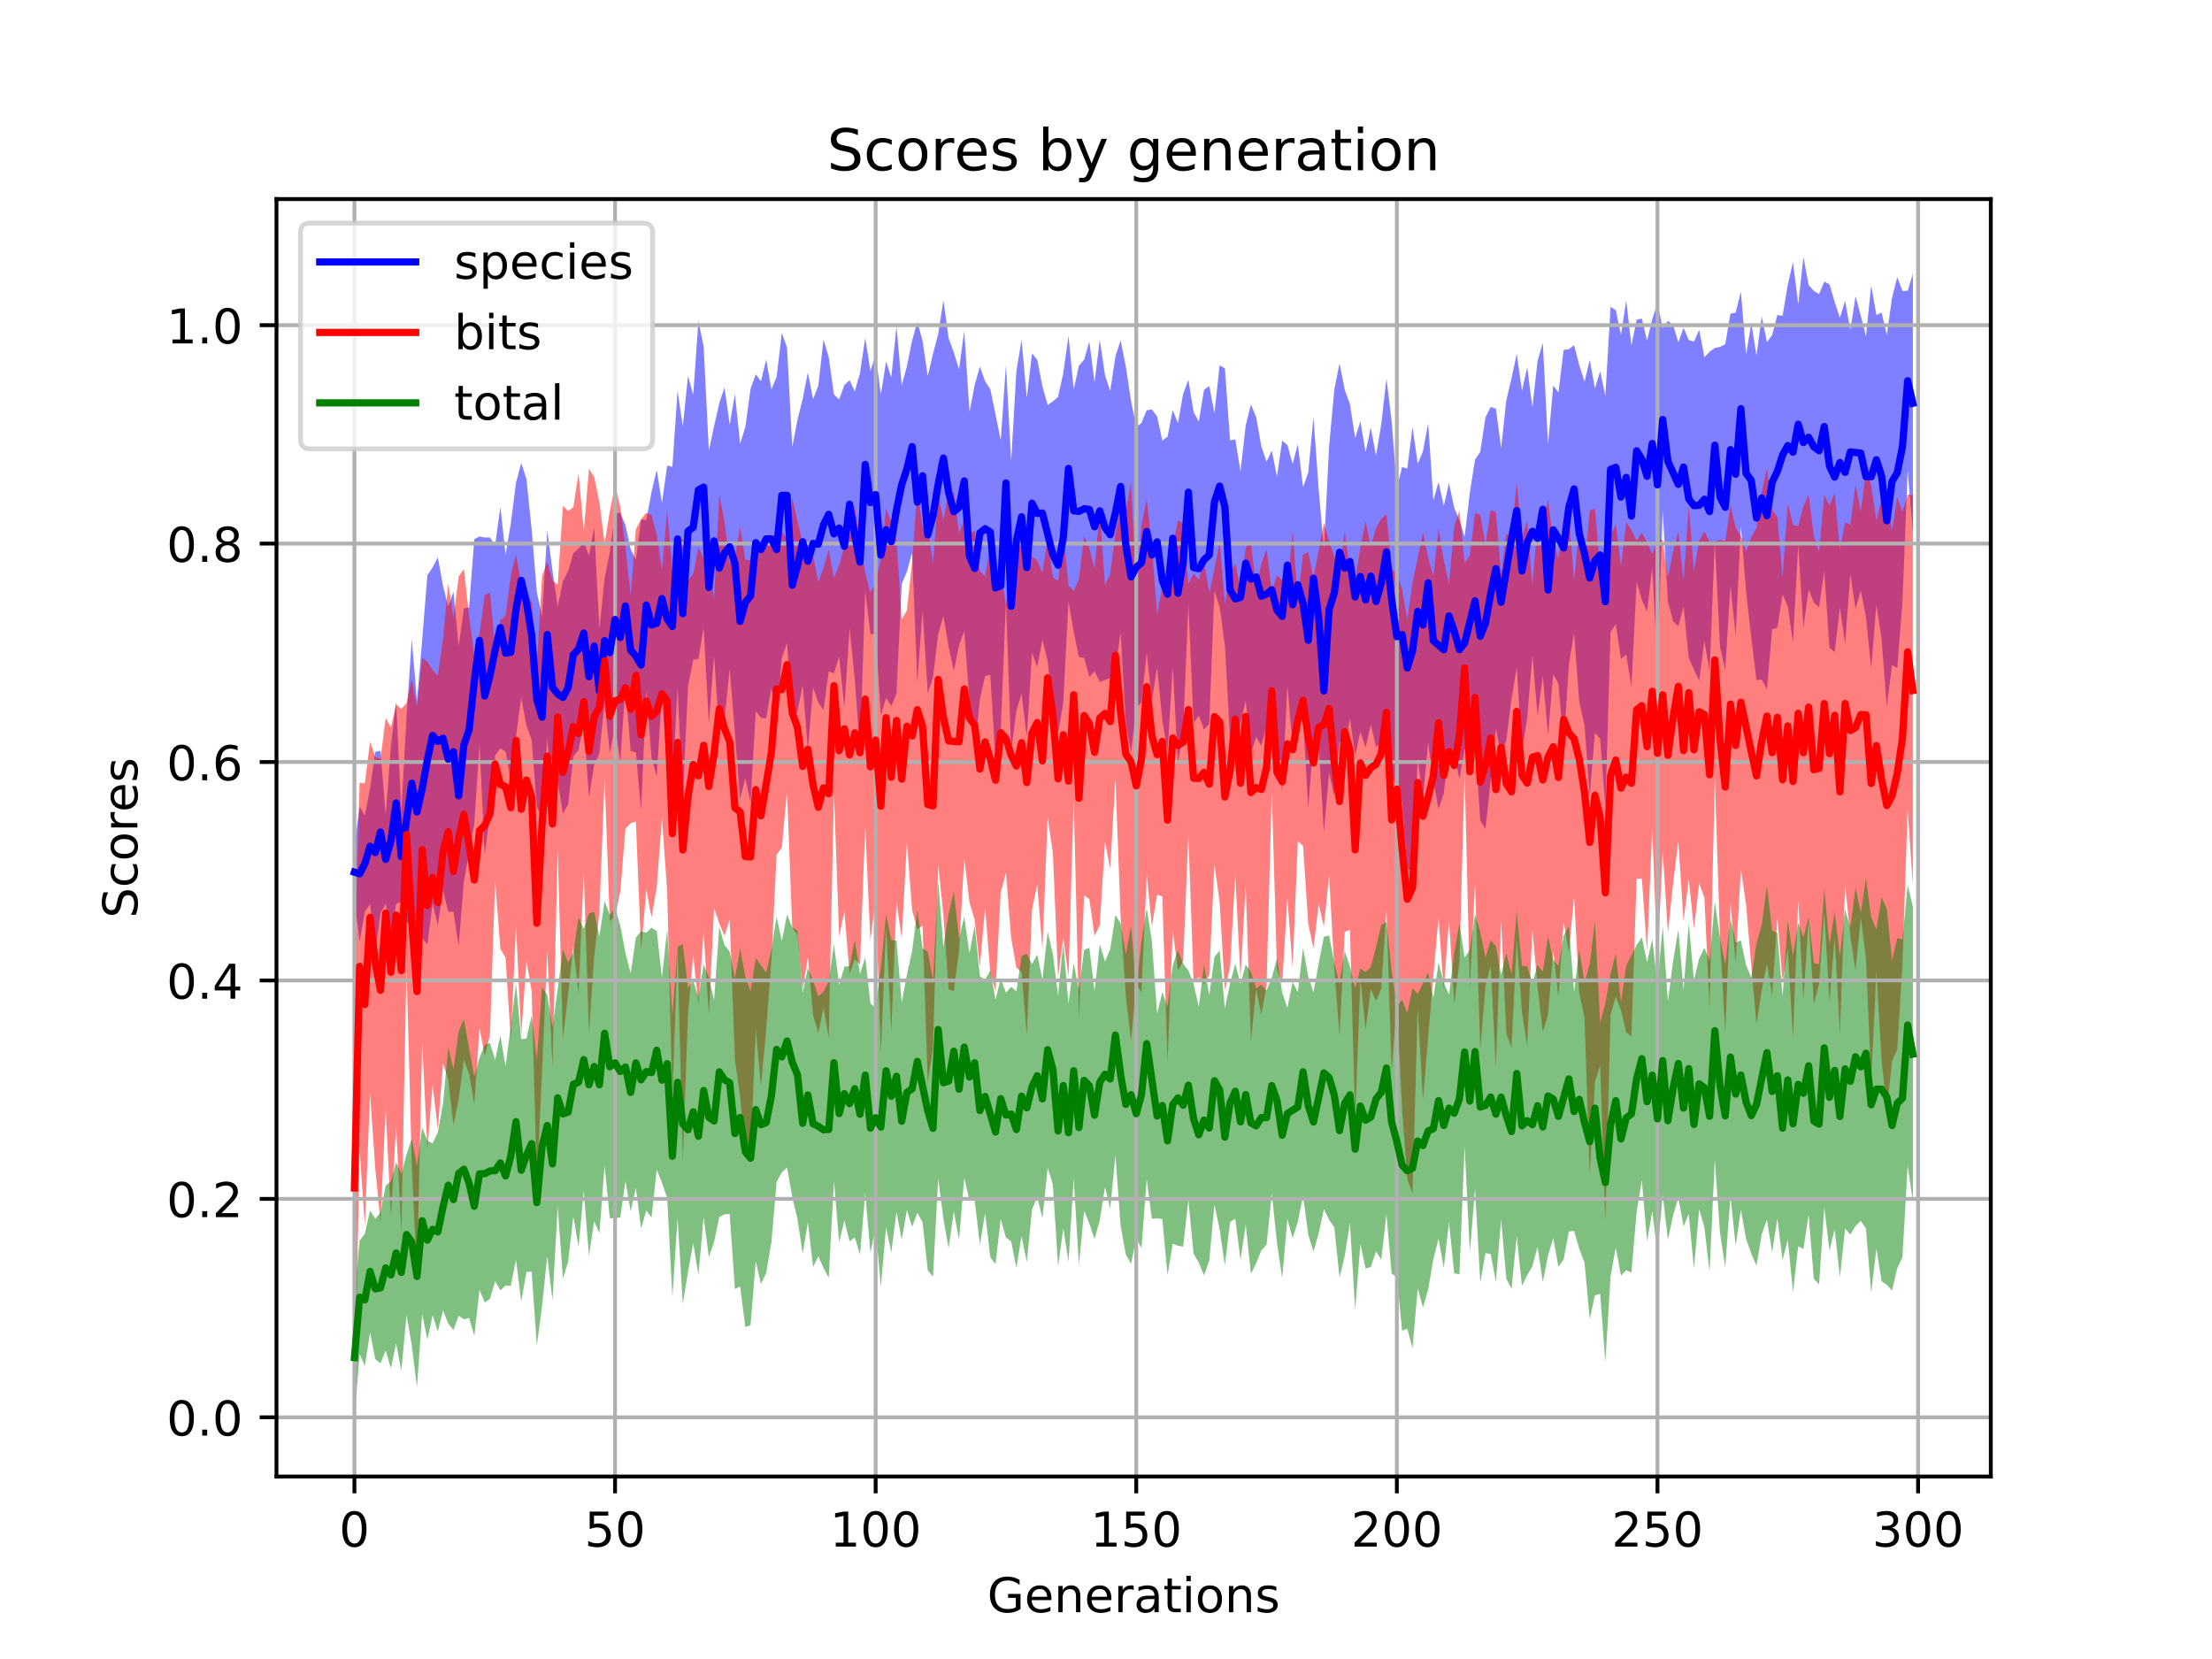<?xml version="1.0" encoding="utf-8" standalone="no"?>
<!DOCTYPE svg PUBLIC "-//W3C//DTD SVG 1.1//EN"
  "http://www.w3.org/Graphics/SVG/1.1/DTD/svg11.dtd">
<!-- Created with matplotlib (https://matplotlib.org/) -->
<svg height="345.6pt" version="1.1" viewBox="0 0 460.8 345.6" width="460.8pt" xmlns="http://www.w3.org/2000/svg" xmlns:xlink="http://www.w3.org/1999/xlink">
 <defs>
  <style type="text/css">
*{stroke-linecap:butt;stroke-linejoin:round;}
  </style>
 </defs>
 <g id="figure_1">
  <g id="patch_1">
   <path d="M 0 345.6 
L 460.8 345.6 
L 460.8 0 
L 0 0 
z
" style="fill:#ffffff;"/>
  </g>
  <g id="axes_1">
   <g id="patch_2">
    <path d="M 57.6 307.584 
L 414.72 307.584 
L 414.72 41.472 
L 57.6 41.472 
z
" style="fill:#ffffff;"/>
   </g>
   <g id="PolyCollection_1">
    <path clip-path="url(#p565d689224)" d="M 73.833 176.046 
L 73.833 187.327 
L 74.919 196.032 
L 76.004 189.936 
L 77.09 188.371 
L 78.176 198.617 
L 79.262 190.261 
L 80.348 188.261 
L 81.433 194.869 
L 82.519 188.362 
L 83.605 187.838 
L 84.691 191.983 
L 85.777 193.199 
L 86.862 192.253 
L 87.948 195.38 
L 89.034 196.805 
L 90.12 188.213 
L 91.206 192.754 
L 92.291 185.544 
L 93.377 189.935 
L 94.463 189.94 
L 95.549 197.006 
L 96.635 183.582 
L 97.72 177.594 
L 98.806 171.564 
L 99.892 155.088 
L 100.978 178.048 
L 102.064 169.585 
L 103.149 157.349 
L 104.235 155.895 
L 105.321 156.57 
L 106.407 162.665 
L 107.493 153.396 
L 108.578 145.361 
L 109.664 151.125 
L 110.75 154.169 
L 111.836 168.032 
L 112.922 170.491 
L 114.007 153.824 
L 115.093 167.467 
L 116.179 162.77 
L 117.265 169.517 
L 118.351 167.537 
L 119.436 157.571 
L 120.522 156.195 
L 121.608 150.91 
L 122.694 166.184 
L 123.78 159.3 
L 124.865 156.888 
L 125.951 146.33 
L 127.037 156.909 
L 128.123 151.094 
L 129.209 158.82 
L 130.294 143.076 
L 131.38 156.466 
L 132.466 156.746 
L 133.552 168.823 
L 134.638 143.748 
L 135.723 157.881 
L 136.809 161.749 
L 137.895 144.617 
L 138.981 160.899 
L 140.067 163.741 
L 141.152 143.187 
L 142.238 166.782 
L 143.324 143.028 
L 144.41 137.421 
L 145.496 137.273 
L 146.581 130.747 
L 147.667 150.829 
L 148.753 136.573 
L 149.839 152.713 
L 150.925 149.762 
L 152.01 139.356 
L 153.096 152.748 
L 154.182 166.453 
L 155.268 162.077 
L 156.354 167.274 
L 157.439 148.131 
L 158.525 149.539 
L 159.611 149.632 
L 160.697 143.353 
L 161.783 150.478 
L 162.868 137.057 
L 163.954 133.95 
L 165.04 150.675 
L 166.126 148.274 
L 167.212 142.599 
L 168.297 156.255 
L 169.383 143.2 
L 170.469 146.377 
L 171.555 147.906 
L 172.641 139.856 
L 173.726 140.266 
L 174.812 136.79 
L 175.898 147.415 
L 176.984 130.848 
L 178.07 141.531 
L 179.155 156.477 
L 180.241 123.124 
L 181.327 132.072 
L 182.413 132.098 
L 183.499 149.071 
L 184.584 145.404 
L 185.67 147.094 
L 186.756 144.517 
L 187.842 121.668 
L 188.928 119.069 
L 190.013 115.142 
L 191.099 142.135 
L 192.185 127.22 
L 193.271 144.463 
L 194.357 141.167 
L 195.442 132.145 
L 196.528 128.326 
L 197.614 134.737 
L 198.7 139.746 
L 199.786 134.455 
L 200.871 131.458 
L 201.957 145.95 
L 203.043 156.646 
L 204.129 145.649 
L 205.215 140.842 
L 206.3 140.595 
L 207.386 158.611 
L 208.472 152.319 
L 209.558 125.206 
L 210.644 156.522 
L 211.729 148.02 
L 212.815 144.525 
L 213.901 153.57 
L 214.987 136.041 
L 216.073 138.951 
L 217.158 133.269 
L 218.244 137.67 
L 219.33 147.485 
L 220.416 152.802 
L 221.502 146.338 
L 222.587 125.233 
L 223.673 131.669 
L 224.759 136.907 
L 225.845 137.055 
L 226.931 141.035 
L 228.016 139.82 
L 229.102 142.057 
L 230.188 141.627 
L 231.274 141.281 
L 232.36 139.465 
L 233.445 131.791 
L 234.531 150.628 
L 235.617 156.832 
L 236.703 147.348 
L 237.789 146.392 
L 238.875 136.012 
L 239.96 145.96 
L 241.046 139.008 
L 242.132 150.026 
L 243.218 156.57 
L 244.304 138.859 
L 245.389 159.021 
L 246.475 152.155 
L 247.561 125.946 
L 248.647 150.641 
L 249.733 149.082 
L 250.818 151.989 
L 251.904 150.813 
L 252.99 123.11 
L 254.076 126.434 
L 255.162 134.42 
L 256.247 154.038 
L 257.333 158.012 
L 258.419 150.708 
L 259.505 146.002 
L 260.591 156.993 
L 261.676 153.492 
L 262.762 155.375 
L 263.848 151.312 
L 264.934 151.827 
L 266.02 154.953 
L 267.105 164.989 
L 268.191 142.751 
L 269.277 155.347 
L 270.363 151.086 
L 271.449 149.919 
L 272.534 168.366 
L 273.62 153.955 
L 274.706 155.192 
L 275.792 173.347 
L 276.878 160.977 
L 277.963 165.924 
L 279.049 154.44 
L 280.135 155.468 
L 281.221 149.731 
L 282.307 157.416 
L 283.392 152.443 
L 284.478 155.726 
L 285.564 150.969 
L 286.65 155.633 
L 287.736 154.639 
L 288.821 151.11 
L 289.907 161.988 
L 290.993 163.632 
L 292.079 167.067 
L 293.165 180.717 
L 294.25 182.228 
L 295.336 158.148 
L 296.422 166.344 
L 297.508 154.67 
L 298.594 162.746 
L 299.679 168.566 
L 300.765 165.282 
L 301.851 155.969 
L 302.937 157.211 
L 304.023 162.269 
L 305.108 156.097 
L 306.194 156.189 
L 307.28 154.599 
L 308.366 170.982 
L 309.452 172.686 
L 310.537 162.588 
L 311.623 151.757 
L 312.709 157.561 
L 313.795 154.175 
L 314.881 145.571 
L 315.966 139.016 
L 317.052 156.458 
L 318.138 149.67 
L 319.224 136.541 
L 320.31 149.131 
L 321.395 140.779 
L 322.481 153.174 
L 323.567 140.448 
L 324.653 142.429 
L 325.739 155.42 
L 326.824 138.579 
L 327.91 131.798 
L 328.996 146.341 
L 330.082 151.09 
L 331.168 165.826 
L 332.253 152.663 
L 333.339 153.87 
L 334.425 168.221 
L 335.511 131.632 
L 336.597 130.073 
L 337.682 137.296 
L 338.768 136.361 
L 339.854 143.034 
L 340.94 121.206 
L 342.026 124.961 
L 343.111 127.428 
L 344.197 118.244 
L 345.283 138.899 
L 346.369 106.365 
L 347.455 125.358 
L 348.54 129.401 
L 349.626 130.479 
L 350.712 126.309 
L 351.798 137.038 
L 352.884 139.507 
L 353.969 141.816 
L 355.055 133.552 
L 356.141 139.852 
L 357.227 112.993 
L 358.313 134.782 
L 359.398 139.63 
L 360.484 122.009 
L 361.57 132.446 
L 362.656 109.52 
L 363.742 123.309 
L 364.827 132.889 
L 365.913 141.689 
L 366.999 141.553 
L 368.085 143.592 
L 369.171 131.108 
L 370.256 130.761 
L 371.342 123.815 
L 372.428 126.345 
L 373.514 133.792 
L 374.6 113.372 
L 375.685 130.827 
L 376.771 122.792 
L 377.857 125.54 
L 378.943 126.538 
L 380.029 119.051 
L 381.114 134.935 
L 382.2 135.824 
L 383.286 126.534 
L 384.372 134.106 
L 385.458 119.497 
L 386.543 126.914 
L 387.629 122.999 
L 388.715 128.547 
L 389.801 139.203 
L 390.887 125.924 
L 391.972 133.164 
L 393.058 147.178 
L 394.144 138.55 
L 395.23 139.198 
L 396.316 125.499 
L 397.401 98.056 
L 398.487 110.962 
L 398.487 57.065 
L 398.487 57.065 
L 397.401 60.572 
L 396.316 60.625 
L 395.23 57.756 
L 394.144 62.044 
L 393.058 69.783 
L 391.972 65.116 
L 390.887 65.634 
L 389.801 59.44 
L 388.715 70.063 
L 387.629 65.764 
L 386.543 61.692 
L 385.458 68.785 
L 384.372 62.689 
L 383.286 66.182 
L 382.2 62.928 
L 381.114 59.223 
L 380.029 58.669 
L 378.943 61.266 
L 377.857 60.61 
L 376.771 59.379 
L 375.685 53.568 
L 374.6 63.376 
L 373.514 54.617 
L 372.428 59.305 
L 371.342 65.775 
L 370.256 65.619 
L 369.171 69.798 
L 368.085 71.277 
L 366.999 65.923 
L 365.913 74.103 
L 364.827 67.291 
L 363.742 73.891 
L 362.656 60.76 
L 361.57 65.144 
L 360.484 65.337 
L 359.398 71.741 
L 358.313 72.26 
L 357.227 72.481 
L 356.141 73.274 
L 355.055 74.439 
L 353.969 68.71 
L 352.884 71.162 
L 351.798 70.823 
L 350.712 68.292 
L 349.626 71.323 
L 348.54 67.696 
L 347.455 66.851 
L 346.369 68.41 
L 345.283 63.137 
L 344.197 66.515 
L 343.111 70.995 
L 342.026 66.363 
L 340.94 66.595 
L 339.854 71.99 
L 338.768 62.556 
L 337.682 69.837 
L 336.597 64.618 
L 335.511 63.931 
L 334.425 82.463 
L 333.339 77.34 
L 332.253 80.913 
L 331.168 74.978 
L 330.082 79.509 
L 328.996 76.093 
L 327.91 71.903 
L 326.824 72.754 
L 325.739 72.878 
L 324.653 81.76 
L 323.567 80.297 
L 322.481 92.649 
L 321.395 71.411 
L 320.31 75.137 
L 319.224 84.827 
L 318.138 76.482 
L 317.052 81.422 
L 315.966 73.72 
L 314.881 78.788 
L 313.795 83.392 
L 312.709 93.358 
L 311.623 85.134 
L 310.537 84.782 
L 309.452 86.943 
L 308.366 94.107 
L 307.28 95.747 
L 306.194 102.634 
L 305.108 111.84 
L 304.023 108.371 
L 302.937 105.759 
L 301.851 100.657 
L 300.765 105.385 
L 299.679 100.397 
L 298.594 104.215 
L 297.508 88.15 
L 296.422 94.052 
L 295.336 96.593 
L 294.25 88.959 
L 293.165 97.62 
L 292.079 97.307 
L 290.993 101.653 
L 289.907 87.76 
L 288.821 78.852 
L 287.736 88.388 
L 286.65 94.961 
L 285.564 89.042 
L 284.478 94.217 
L 283.392 87.738 
L 282.307 91.306 
L 281.221 84.196 
L 280.135 81.215 
L 279.049 75.678 
L 277.963 81.121 
L 276.878 92.984 
L 275.792 114.496 
L 274.706 101.954 
L 273.62 86.954 
L 272.534 98.427 
L 271.449 101.454 
L 270.363 92.539 
L 269.277 96.612 
L 268.191 92.711 
L 267.105 91.806 
L 266.02 99.294 
L 264.934 93.879 
L 263.848 96.163 
L 262.762 93.008 
L 261.676 86.87 
L 260.591 84.253 
L 259.505 88.615 
L 258.419 98.208 
L 257.333 91.528 
L 256.247 91.732 
L 255.162 76.743 
L 254.076 76.084 
L 252.99 86.038 
L 251.904 80.41 
L 250.818 81.225 
L 249.733 87.862 
L 248.647 85.826 
L 247.561 79.107 
L 246.475 82.044 
L 245.389 88.154 
L 244.304 85.409 
L 243.218 90.984 
L 242.132 91.79 
L 241.046 86.741 
L 239.96 85.298 
L 238.875 85.462 
L 237.789 88.107 
L 236.703 88.946 
L 235.617 83.531 
L 234.531 76.415 
L 233.445 70.892 
L 232.36 74.244 
L 231.274 81.477 
L 230.188 78.171 
L 229.102 70.803 
L 228.016 79.656 
L 226.931 71.194 
L 225.845 74.914 
L 224.759 76.167 
L 223.673 81.146 
L 222.587 69.927 
L 221.502 77.695 
L 220.416 82.672 
L 219.33 83.634 
L 218.244 84.348 
L 217.158 80.494 
L 216.073 74.955 
L 214.987 73.601 
L 213.901 82.905 
L 212.815 70.785 
L 211.729 77.314 
L 210.644 96.074 
L 209.558 75.999 
L 208.472 91.749 
L 207.386 86.353 
L 206.3 81.073 
L 205.215 79.435 
L 204.129 76.383 
L 203.043 80.193 
L 201.957 85.832 
L 200.871 68.913 
L 199.786 76.955 
L 198.7 73.406 
L 197.614 70.451 
L 196.528 62.531 
L 195.442 69.58 
L 194.357 73.714 
L 193.271 78.346 
L 192.185 71.008 
L 191.099 67.065 
L 190.013 70.93 
L 188.928 76.286 
L 187.842 80.278 
L 186.756 67.985 
L 185.67 78.616 
L 184.584 75.315 
L 183.499 82.23 
L 182.413 73.943 
L 181.327 77.323 
L 180.241 70.384 
L 179.155 77.736 
L 178.07 81.527 
L 176.984 79.223 
L 175.898 80.207 
L 174.812 83.213 
L 173.726 82.182 
L 172.641 74.427 
L 171.555 70.732 
L 170.469 80.335 
L 169.383 83.187 
L 168.297 77.576 
L 167.212 83.099 
L 166.126 87.499 
L 165.04 93.146 
L 163.954 72.429 
L 162.868 69.335 
L 161.783 78.496 
L 160.697 81.155 
L 159.611 74.882 
L 158.525 79.434 
L 157.439 77.966 
L 156.354 80.98 
L 155.268 88.931 
L 154.182 92.423 
L 153.096 82.063 
L 152.01 88.435 
L 150.925 80.694 
L 149.839 83.996 
L 148.753 88.787 
L 147.667 93.914 
L 146.581 72.213 
L 145.496 66.831 
L 144.41 82.258 
L 143.324 78.301 
L 142.238 88.921 
L 141.152 81.354 
L 140.067 97.253 
L 138.981 97.001 
L 137.895 104.78 
L 136.809 97.919 
L 135.723 102.489 
L 134.638 108.328 
L 133.552 108.253 
L 132.466 116.612 
L 131.38 114.422 
L 130.294 109.39 
L 129.209 106.789 
L 128.123 107.001 
L 127.037 114.993 
L 125.951 120.566 
L 124.865 131.004 
L 123.78 109.872 
L 122.694 115.754 
L 121.608 112.827 
L 120.522 114.276 
L 119.436 115.227 
L 118.351 118.99 
L 117.265 121.08 
L 116.179 126.345 
L 115.093 118.891 
L 114.007 110.538 
L 112.922 128.348 
L 111.836 123.397 
L 110.75 110.257 
L 109.664 99.768 
L 108.578 96.458 
L 107.493 100.539 
L 106.407 109.08 
L 105.321 115.565 
L 104.235 105.593 
L 103.149 113.551 
L 102.064 111.976 
L 100.978 111.964 
L 99.892 111.757 
L 98.806 112.311 
L 97.72 126.523 
L 96.635 126.763 
L 95.549 134.581 
L 94.463 123.277 
L 93.377 126.377 
L 92.291 122.031 
L 91.206 116.121 
L 90.12 118.192 
L 89.034 119.832 
L 87.948 133.295 
L 86.862 146.055 
L 85.777 133.097 
L 84.691 149.341 
L 83.605 169.048 
L 82.519 146.189 
L 81.433 155.491 
L 80.348 169.795 
L 79.262 156.406 
L 78.176 156.605 
L 77.09 164.186 
L 76.004 169.889 
L 74.919 168.031 
L 73.833 176.046 
z
" style="fill:#0000ff;fill-opacity:0.5;"/>
   </g>
   <g id="PolyCollection_2">
    <path clip-path="url(#p565d689224)" d="M 73.833 200.698 
L 73.833 294.262 
L 74.919 239.579 
L 76.004 255.273 
L 77.09 227.717 
L 78.176 243.448 
L 79.262 254.558 
L 80.348 230.91 
L 81.433 253.5 
L 82.519 234.561 
L 83.605 256.697 
L 84.691 201.24 
L 85.777 242.478 
L 86.862 265.877 
L 87.948 216.996 
L 89.034 239.344 
L 90.12 225.968 
L 91.206 235.283 
L 92.291 221.497 
L 93.377 224.956 
L 94.463 234.378 
L 95.549 229.024 
L 96.635 220.724 
L 97.72 223.694 
L 98.806 230.091 
L 99.892 214.157 
L 100.978 219.939 
L 102.064 215.681 
L 103.149 183.49 
L 104.235 197.693 
L 105.321 199.496 
L 106.407 216.648 
L 107.493 192.895 
L 108.578 215.636 
L 109.664 200.035 
L 110.75 206.507 
L 111.836 245.941 
L 112.922 223.304 
L 114.007 198.04 
L 115.093 222.437 
L 116.179 176.908 
L 117.265 216.455 
L 118.351 207.04 
L 119.436 196.983 
L 120.522 207.028 
L 121.608 181.67 
L 122.694 215.365 
L 123.78 199.109 
L 124.865 190.218 
L 125.951 162.128 
L 127.037 191.895 
L 128.123 190.874 
L 129.209 185.832 
L 130.294 172.647 
L 131.38 171.462 
L 132.466 171.139 
L 133.552 197.97 
L 134.638 185.299 
L 135.723 191.138 
L 136.809 184.953 
L 137.895 170.372 
L 138.981 185.597 
L 140.067 228.763 
L 141.152 197.514 
L 142.238 241.742 
L 143.324 211.238 
L 144.41 198.956 
L 145.496 209.227 
L 146.581 194.136 
L 147.667 211.471 
L 148.753 189.121 
L 149.839 192.35 
L 150.925 194.918 
L 152.01 191.55 
L 153.096 220.655 
L 154.182 228.523 
L 155.268 240.246 
L 156.354 240.398 
L 157.439 214.474 
L 158.525 226.196 
L 159.611 214.545 
L 160.697 199.951 
L 161.783 178.045 
L 162.868 176.544 
L 163.954 164.768 
L 165.04 193.271 
L 166.126 194.707 
L 167.212 206.131 
L 168.297 199.398 
L 169.383 211.469 
L 170.469 215.138 
L 171.555 209.955 
L 172.641 216.213 
L 173.726 165.264 
L 174.812 195.155 
L 175.898 189.776 
L 176.984 202.897 
L 178.07 199.812 
L 179.155 200.909 
L 180.241 171.971 
L 181.327 195.985 
L 182.413 187.126 
L 183.499 219.424 
L 184.584 193.106 
L 185.67 214.977 
L 186.756 187.84 
L 187.842 195.505 
L 188.928 175.447 
L 190.013 189.593 
L 191.099 193.61 
L 192.185 192.84 
L 193.271 225.563 
L 194.357 218.446 
L 195.442 180.07 
L 196.528 190.601 
L 197.614 206.121 
L 198.7 206.449 
L 199.786 197.976 
L 200.871 178.786 
L 201.957 187.965 
L 203.043 191.624 
L 204.129 201.401 
L 205.215 189.047 
L 206.3 202.704 
L 207.386 206.456 
L 208.472 185.906 
L 209.558 181.846 
L 210.644 195.414 
L 211.729 201.555 
L 212.815 202.518 
L 213.901 215.645 
L 214.987 189.505 
L 216.073 184.286 
L 217.158 197.708 
L 218.244 170.345 
L 219.33 177.599 
L 220.416 203.5 
L 221.502 195.292 
L 222.587 203.485 
L 223.673 166.335 
L 224.759 212.013 
L 225.845 186.505 
L 226.931 187.315 
L 228.016 194.969 
L 229.102 192.701 
L 230.188 175.406 
L 231.274 181.032 
L 232.36 161.989 
L 233.445 191.059 
L 234.531 207.493 
L 235.617 216.895 
L 236.703 204.929 
L 237.789 206.797 
L 238.875 182.199 
L 239.96 192.972 
L 241.046 186.384 
L 242.132 186.764 
L 243.218 221.329 
L 244.304 193.812 
L 245.389 202.187 
L 246.475 200.177 
L 247.561 174 
L 248.647 204.746 
L 249.733 203.553 
L 250.818 205.058 
L 251.904 203.15 
L 252.99 180.018 
L 254.076 187.985 
L 255.162 206.285 
L 256.247 201.437 
L 257.333 182.253 
L 258.419 203.757 
L 259.505 184.437 
L 260.591 217.105 
L 261.676 205.954 
L 262.762 211.442 
L 263.848 205.291 
L 264.934 164.813 
L 266.02 202.042 
L 267.105 204.833 
L 268.191 187.083 
L 269.277 201.725 
L 270.363 175.201 
L 271.449 176.26 
L 272.534 192.399 
L 273.62 197.598 
L 274.706 188.343 
L 275.792 193.045 
L 276.878 182.377 
L 277.963 201.966 
L 279.049 215.742 
L 280.135 194.153 
L 281.221 193.65 
L 282.307 233.061 
L 283.392 203.951 
L 284.478 214.44 
L 285.564 206.019 
L 286.65 208.523 
L 287.736 205.948 
L 288.821 189.642 
L 289.907 223.249 
L 290.993 209.039 
L 292.079 231.001 
L 293.165 245.689 
L 294.25 248.575 
L 295.336 209.747 
L 296.422 229.193 
L 297.508 216.036 
L 298.594 203.199 
L 299.679 191.139 
L 300.765 206.311 
L 301.851 191.461 
L 302.937 209.277 
L 304.023 200.47 
L 305.108 161.065 
L 306.194 205.828 
L 307.28 183.81 
L 308.366 218.612 
L 309.452 205.375 
L 310.537 201.193 
L 311.623 222.301 
L 312.709 191.708 
L 313.795 215.322 
L 314.881 218.262 
L 315.966 195.941 
L 317.052 210.866 
L 318.138 217.876 
L 319.224 193.613 
L 320.31 205.734 
L 321.395 214.929 
L 322.481 211.465 
L 323.567 198.171 
L 324.653 207.61 
L 325.739 191.932 
L 326.824 198.336 
L 327.91 186.79 
L 328.996 206.992 
L 330.082 212 
L 331.168 244.705 
L 332.253 225.363 
L 333.339 221.932 
L 334.425 254.462 
L 335.511 211.354 
L 336.597 207.561 
L 337.682 210.426 
L 338.768 215.038 
L 339.854 216.003 
L 340.94 183.058 
L 342.026 183.041 
L 343.111 198.111 
L 344.197 172.56 
L 345.283 201.235 
L 346.369 177.067 
L 347.455 194.345 
L 348.54 184.007 
L 349.626 175.185 
L 350.712 191.923 
L 351.798 183.135 
L 352.884 193.516 
L 353.969 184.019 
L 355.055 187.016 
L 356.141 209.936 
L 357.227 162.069 
L 358.313 195.532 
L 359.398 215.171 
L 360.484 188.104 
L 361.57 200.609 
L 362.656 180.977 
L 363.742 188.488 
L 364.827 201.298 
L 365.913 213.388 
L 366.999 206.335 
L 368.085 200.741 
L 369.171 207.405 
L 370.256 191.227 
L 371.342 204.624 
L 372.428 197.625 
L 373.514 216.224 
L 374.6 187.578 
L 375.685 208.129 
L 376.771 191.567 
L 377.857 209.102 
L 378.943 204.992 
L 380.029 190.002 
L 381.114 208.712 
L 382.2 195.277 
L 383.286 215.467 
L 384.372 184.345 
L 385.458 195.015 
L 386.543 202.199 
L 387.629 191.162 
L 388.715 199.607 
L 389.801 225.337 
L 390.887 202.248 
L 391.972 220.795 
L 393.058 231.555 
L 394.144 221.003 
L 395.23 218.621 
L 396.316 200.86 
L 397.401 168.57 
L 398.487 184.615 
L 398.487 103.1 
L 398.487 103.1 
L 397.401 103.015 
L 396.316 106.641 
L 395.23 103.571 
L 394.144 110.61 
L 393.058 104.08 
L 391.972 103.875 
L 390.887 108.399 
L 389.801 101.093 
L 388.715 98.204 
L 387.629 106.555 
L 386.543 100.926 
L 385.458 109.34 
L 384.372 108.769 
L 383.286 114.473 
L 382.2 102.699 
L 381.114 105.29 
L 380.029 103.129 
L 378.943 115.112 
L 377.857 111.599 
L 376.771 103.038 
L 375.685 105.439 
L 374.6 109.592 
L 373.514 109.365 
L 372.428 104.824 
L 371.342 120.246 
L 370.256 107.659 
L 369.171 106.206 
L 368.085 97.573 
L 366.999 102.545 
L 365.913 109.888 
L 364.827 111.898 
L 363.742 114.844 
L 362.656 111.591 
L 361.57 109.977 
L 360.484 105.235 
L 359.398 112.75 
L 358.313 112.429 
L 357.227 112.854 
L 356.141 112.863 
L 355.055 110.718 
L 353.969 112.545 
L 352.884 118.883 
L 351.798 105.438 
L 350.712 120.822 
L 349.626 110.761 
L 348.54 114.853 
L 347.455 120.324 
L 346.369 112.407 
L 345.283 112.654 
L 344.197 115.423 
L 343.111 112.978 
L 342.026 110.957 
L 340.94 112.639 
L 339.854 110.358 
L 338.768 108.749 
L 337.682 117.937 
L 336.597 109.119 
L 335.511 111.661 
L 334.425 117.504 
L 333.339 118.444 
L 332.253 105.982 
L 331.168 106.305 
L 330.082 118.079 
L 328.996 109.367 
L 327.91 120.989 
L 326.824 106.973 
L 325.739 107.787 
L 324.653 116.325 
L 323.567 112.944 
L 322.481 104.01 
L 321.395 110.027 
L 320.31 109.074 
L 319.224 121.88 
L 318.138 108.389 
L 317.052 112.123 
L 315.966 100.476 
L 314.881 111.635 
L 313.795 111.229 
L 312.709 119.651 
L 311.623 106.686 
L 310.537 106.273 
L 309.452 113.403 
L 308.366 107.238 
L 307.28 106.817 
L 306.194 115.714 
L 305.108 117.264 
L 304.023 106.338 
L 302.937 109.665 
L 301.851 121.666 
L 300.765 116.756 
L 299.679 110.019 
L 298.594 120.025 
L 297.508 116.106 
L 296.422 110.888 
L 295.336 116.241 
L 294.25 121.329 
L 293.165 128.974 
L 292.079 122.695 
L 290.993 119.74 
L 289.907 118.348 
L 288.821 107.138 
L 287.736 108.097 
L 286.65 109.934 
L 285.564 113.868 
L 284.478 108.602 
L 283.392 113.917 
L 282.307 120.999 
L 281.221 118.869 
L 280.135 110.687 
L 279.049 118.186 
L 277.963 115.97 
L 276.878 112.808 
L 275.792 108.892 
L 274.706 114.669 
L 273.62 120.295 
L 272.534 115.059 
L 271.449 115.493 
L 270.363 124.925 
L 269.277 110.647 
L 268.191 122.784 
L 267.105 120.886 
L 266.02 119.794 
L 264.934 123.049 
L 263.848 114.335 
L 262.762 117.476 
L 261.676 122.209 
L 260.591 113.104 
L 259.505 114.051 
L 258.419 122.57 
L 257.333 117.353 
L 256.247 119.75 
L 255.162 125.77 
L 254.076 112.808 
L 252.99 118.513 
L 251.904 123.549 
L 250.818 116.744 
L 249.733 120.78 
L 248.647 119.483 
L 247.561 121.662 
L 246.475 108.988 
L 245.389 108.408 
L 244.304 113.672 
L 243.218 120.356 
L 242.132 122.142 
L 241.046 128.034 
L 239.96 113.593 
L 238.875 103.912 
L 237.789 109.545 
L 236.703 122.515 
L 235.617 100.531 
L 234.531 106.682 
L 233.445 105.869 
L 232.36 111.069 
L 231.274 119.613 
L 230.188 121.842 
L 229.102 106.481 
L 228.016 118.487 
L 226.931 114.154 
L 225.845 111.627 
L 224.759 120.588 
L 223.673 123.113 
L 222.587 121.966 
L 221.502 110.84 
L 220.416 121.006 
L 219.33 120.3 
L 218.244 112.057 
L 217.158 119.353 
L 216.073 116.732 
L 214.987 115.925 
L 213.901 110.404 
L 212.815 106.899 
L 211.729 117.603 
L 210.644 119.221 
L 209.558 125.933 
L 208.472 119.35 
L 207.386 118.631 
L 206.3 113.508 
L 205.215 120.049 
L 204.129 119.006 
L 203.043 110.539 
L 201.957 111.251 
L 200.871 108.279 
L 199.786 111.128 
L 198.7 102.474 
L 197.614 102.559 
L 196.528 108.26 
L 195.442 103.008 
L 194.357 117.344 
L 193.271 109.612 
L 192.185 109.773 
L 191.099 102.052 
L 190.013 117.033 
L 188.928 127.123 
L 187.842 129.122 
L 186.756 112.364 
L 185.67 108.844 
L 184.584 105.901 
L 183.499 116.436 
L 182.413 121.216 
L 181.327 123.503 
L 180.241 119.323 
L 179.155 112.694 
L 178.07 105.48 
L 176.984 111.59 
L 175.898 113.86 
L 174.812 117.65 
L 173.726 120.431 
L 172.641 114.456 
L 171.555 118.278 
L 170.469 121.234 
L 169.383 115.698 
L 168.297 112.757 
L 167.212 113.192 
L 166.126 108.47 
L 165.04 103.708 
L 163.954 112.173 
L 162.868 110.772 
L 161.783 109.002 
L 160.697 113.496 
L 159.611 111.772 
L 158.525 113.694 
L 157.439 114.522 
L 156.354 116.653 
L 155.268 116.631 
L 154.182 109.746 
L 153.096 115.916 
L 152.01 117.494 
L 150.925 108.631 
L 149.839 102.957 
L 148.753 124.933 
L 147.667 116.208 
L 146.581 116.373 
L 145.496 114.005 
L 144.41 119.535 
L 143.324 120.792 
L 142.238 112.388 
L 141.152 111.799 
L 140.067 118.572 
L 138.981 106.296 
L 137.895 118.712 
L 136.809 111.368 
L 135.723 107.28 
L 134.638 106.827 
L 133.552 108.162 
L 132.466 110.232 
L 131.38 124.044 
L 130.294 113.906 
L 129.209 105.549 
L 128.123 101.062 
L 127.037 106.454 
L 125.951 113.219 
L 124.865 104.561 
L 123.78 99.388 
L 122.694 97.666 
L 121.608 110.682 
L 120.522 98.55 
L 119.436 105.682 
L 118.351 106.459 
L 117.265 105.381 
L 116.179 121.814 
L 115.093 120.885 
L 114.007 117.002 
L 112.922 120.018 
L 111.836 138.731 
L 110.75 125.409 
L 109.664 124.931 
L 108.578 121.533 
L 107.493 115.569 
L 106.407 119.862 
L 105.321 128.26 
L 104.235 129.188 
L 103.149 134.793 
L 102.064 123.464 
L 100.978 123.946 
L 99.892 131.921 
L 98.806 136.562 
L 97.72 128.278 
L 96.635 118.508 
L 95.549 120.105 
L 94.463 128.679 
L 93.377 121.513 
L 92.291 133.161 
L 91.206 140.705 
L 90.12 139.577 
L 89.034 137.884 
L 87.948 137.013 
L 86.862 147.241 
L 85.777 141.475 
L 84.691 146.416 
L 83.605 147.711 
L 82.519 146.714 
L 81.433 151.558 
L 80.348 149.55 
L 79.262 158.048 
L 78.176 157.674 
L 77.09 154.494 
L 76.004 163.218 
L 74.919 163.026 
L 73.833 200.698 
z
" style="fill:#ff0000;fill-opacity:0.5;"/>
   </g>
   <g id="PolyCollection_3">
    <path clip-path="url(#p565d689224)" d="M 73.833 270.135 
L 73.833 295.488 
L 74.919 282.078 
L 76.004 284.556 
L 77.09 277.557 
L 78.176 283.114 
L 79.262 284.024 
L 80.348 281.318 
L 81.433 285.062 
L 82.519 279.853 
L 83.605 285.583 
L 84.691 273.867 
L 85.777 280.258 
L 86.862 288.97 
L 87.948 273.688 
L 89.034 279.058 
L 90.12 273.981 
L 91.206 277.38 
L 92.291 272.971 
L 93.377 275.705 
L 94.463 277.059 
L 95.549 274.093 
L 96.635 274.828 
L 97.72 274.542 
L 98.806 278.277 
L 99.892 268.734 
L 100.978 271.321 
L 102.064 270.605 
L 103.149 266.92 
L 104.235 268.802 
L 105.321 267.792 
L 106.407 267.861 
L 107.493 262.407 
L 108.578 271.127 
L 109.664 264.973 
L 110.75 264.9 
L 111.836 280.322 
L 112.922 272.028 
L 114.007 261.64 
L 115.093 270.925 
L 116.179 251.302 
L 117.265 266.356 
L 118.351 262.838 
L 119.436 253.361 
L 120.522 259.786 
L 121.608 248.019 
L 122.694 261.663 
L 123.78 254.395 
L 124.865 256.898 
L 125.951 242.771 
L 127.037 253.806 
L 128.123 253.765 
L 129.209 253.638 
L 130.294 246.028 
L 131.38 252.337 
L 132.466 247.495 
L 133.552 255.911 
L 134.638 252.166 
L 135.723 253.624 
L 136.809 243.645 
L 137.895 246.375 
L 138.981 249.501 
L 140.067 270.204 
L 141.152 253.669 
L 142.238 271.619 
L 143.324 264.959 
L 144.41 258.966 
L 145.496 265.569 
L 146.581 253.484 
L 147.667 261.888 
L 148.753 258.723 
L 149.839 253.533 
L 150.925 252.954 
L 152.01 252.915 
L 153.096 268.523 
L 154.182 267.994 
L 155.268 276.441 
L 156.354 276.088 
L 157.439 262.76 
L 158.525 267.516 
L 159.611 265.13 
L 160.697 258.757 
L 161.783 246.23 
L 162.868 244.244 
L 163.954 243.2 
L 165.04 249.315 
L 166.126 253.942 
L 167.212 261.193 
L 168.297 254.566 
L 169.383 263.942 
L 170.469 261.718 
L 171.555 264.142 
L 172.641 266.179 
L 173.726 246.014 
L 174.812 258.793 
L 175.898 254.246 
L 176.984 258.559 
L 178.07 257.813 
L 179.155 261.318 
L 180.241 248.505 
L 181.327 261 
L 182.413 255.737 
L 183.499 268.071 
L 184.584 255.63 
L 185.67 260.936 
L 186.756 252.457 
L 187.842 258.264 
L 188.928 252.068 
L 190.013 255.552 
L 191.099 252.642 
L 192.185 254.628 
L 193.271 264.605 
L 194.357 265.976 
L 195.442 245.497 
L 196.528 253.875 
L 197.614 260.027 
L 198.7 252.318 
L 199.786 258.306 
L 200.871 245.291 
L 201.957 250.089 
L 203.043 249.994 
L 204.129 259.334 
L 205.215 252.721 
L 206.3 261.923 
L 207.386 263.334 
L 208.472 253.921 
L 209.558 257.802 
L 210.644 258.591 
L 211.729 264.111 
L 212.815 257.499 
L 213.901 262.906 
L 214.987 251.951 
L 216.073 249.317 
L 217.158 253.799 
L 218.244 243.261 
L 219.33 246.768 
L 220.416 263.751 
L 221.502 255.871 
L 222.587 262.818 
L 223.673 245.469 
L 224.759 263.546 
L 225.845 252.225 
L 226.931 254.913 
L 228.016 258.107 
L 229.102 254.211 
L 230.188 247.281 
L 231.274 251.802 
L 232.36 240.611 
L 233.445 255.367 
L 234.531 261.341 
L 235.617 263.281 
L 236.703 257.935 
L 237.789 260.019 
L 238.875 245.631 
L 239.96 253.898 
L 241.046 253.787 
L 242.132 253.946 
L 243.218 265.658 
L 244.304 259.095 
L 245.389 259.503 
L 246.475 259.708 
L 247.561 249.958 
L 248.647 261.181 
L 249.733 263.04 
L 250.818 265.695 
L 251.904 262.639 
L 252.99 250.901 
L 254.076 256.133 
L 255.162 263.636 
L 256.247 254.59 
L 257.333 253.886 
L 258.419 262.478 
L 259.505 255.11 
L 260.591 265.378 
L 261.676 263.169 
L 262.762 260.476 
L 263.848 259.313 
L 264.934 248.594 
L 266.02 258.897 
L 267.105 266.212 
L 268.191 253.936 
L 269.277 257.952 
L 270.363 254.52 
L 271.449 249.115 
L 272.534 257.197 
L 273.62 260.729 
L 274.706 256.923 
L 275.792 251.87 
L 276.878 254.092 
L 277.963 255.688 
L 279.049 266.144 
L 280.135 261.624 
L 281.221 254.769 
L 282.307 272.899 
L 283.392 259.046 
L 284.478 264.253 
L 285.564 263.94 
L 286.65 260.66 
L 287.736 262.434 
L 288.821 252.943 
L 289.907 265.307 
L 290.993 265.988 
L 292.079 277.193 
L 293.165 276.79 
L 294.25 280.86 
L 295.336 268.326 
L 296.422 272.398 
L 297.508 268.625 
L 298.594 262.316 
L 299.679 258.021 
L 300.765 264.198 
L 301.851 254.492 
L 302.937 265.28 
L 304.023 265.449 
L 305.108 238.791 
L 306.194 260.88 
L 307.28 247.639 
L 308.366 267.129 
L 309.452 261.052 
L 310.537 261.226 
L 311.623 267.035 
L 312.709 254.017 
L 313.795 266.361 
L 314.881 268.504 
L 315.966 257.515 
L 317.052 267.868 
L 318.138 265.645 
L 319.224 263.799 
L 320.31 259.7 
L 321.395 267.1 
L 322.481 261.565 
L 323.567 257.888 
L 324.653 263.944 
L 325.739 262.313 
L 326.824 256.551 
L 327.91 256.414 
L 328.996 260.168 
L 330.082 263.036 
L 331.168 274.787 
L 332.253 269.841 
L 333.339 269.512 
L 334.425 283.748 
L 335.511 265.827 
L 336.597 259.917 
L 337.682 265.761 
L 338.768 264.583 
L 339.854 265.131 
L 340.94 252.484 
L 342.026 245.808 
L 343.111 258.598 
L 344.197 252.281 
L 345.283 261.103 
L 346.369 248.868 
L 347.455 258.27 
L 348.54 253.219 
L 349.626 249.435 
L 350.712 255.479 
L 351.798 252.883 
L 352.884 264.313 
L 353.969 251.867 
L 355.055 255.695 
L 356.141 264.967 
L 357.227 241.569 
L 358.313 256.84 
L 359.398 263.969 
L 360.484 249.131 
L 361.57 259.493 
L 362.656 251.996 
L 363.742 258.107 
L 364.827 261.177 
L 365.913 263.663 
L 366.999 257.098 
L 368.085 254.088 
L 369.171 260.863 
L 370.256 253.852 
L 371.342 262.506 
L 372.428 258.208 
L 373.514 269.16 
L 374.6 259.615 
L 375.685 260.218 
L 376.771 253.044 
L 377.857 266.425 
L 378.943 267.531 
L 380.029 251.511 
L 381.114 260.53 
L 382.2 256.084 
L 383.286 266.075 
L 384.372 255.898 
L 385.458 257.193 
L 386.543 255.41 
L 387.629 254.302 
L 388.715 255.917 
L 389.801 269.243 
L 390.887 260.116 
L 391.972 266.921 
L 393.058 267.648 
L 394.144 268.846 
L 395.23 264.222 
L 396.316 261.9 
L 397.401 242.748 
L 398.487 250.334 
L 398.487 188.872 
L 398.487 188.872 
L 397.401 184.315 
L 396.316 195.688 
L 395.23 195.42 
L 394.144 200.078 
L 393.058 189.394 
L 391.972 186.871 
L 390.887 193.65 
L 389.801 191.049 
L 388.715 182.899 
L 387.629 190.182 
L 386.543 184.862 
L 385.458 193.323 
L 384.372 189.418 
L 383.286 199.105 
L 382.2 189.907 
L 381.114 196.668 
L 380.029 185.068 
L 378.943 200.822 
L 377.857 200.654 
L 376.771 190.998 
L 375.685 195.29 
L 374.6 192.175 
L 373.514 199.062 
L 372.428 191.71 
L 371.342 207.511 
L 370.256 194.324 
L 369.171 193.865 
L 368.085 184.467 
L 366.999 192.664 
L 365.913 196.499 
L 364.827 203.64 
L 363.742 201.041 
L 362.656 195.894 
L 361.57 196.353 
L 360.484 191.27 
L 359.398 200.977 
L 358.313 195.496 
L 357.227 187.834 
L 356.141 200.11 
L 355.055 197.473 
L 353.969 199.689 
L 352.884 204.17 
L 351.798 192.354 
L 350.712 206.217 
L 349.626 193.645 
L 348.54 200.183 
L 347.455 208.679 
L 346.369 192.99 
L 345.283 205.092 
L 344.197 195.661 
L 343.111 200.42 
L 342.026 195.269 
L 340.94 196.914 
L 339.854 198.984 
L 338.768 201.196 
L 337.682 208.78 
L 336.597 198.633 
L 335.511 202.785 
L 334.425 208.967 
L 333.339 213.038 
L 332.253 191.855 
L 331.168 200.898 
L 330.082 204.641 
L 328.996 197.862 
L 327.91 206.687 
L 326.824 192.951 
L 325.739 194.886 
L 324.653 201.185 
L 323.567 199.986 
L 322.481 195.035 
L 321.395 202.448 
L 320.31 200.983 
L 319.224 204.787 
L 318.138 201.252 
L 317.052 201.213 
L 315.966 189.725 
L 314.881 202.969 
L 313.795 198.508 
L 312.709 203.077 
L 311.623 197.158 
L 310.537 195.842 
L 309.452 199.474 
L 308.366 194.125 
L 307.28 190.475 
L 306.194 197.878 
L 305.108 199.505 
L 304.023 192.347 
L 302.937 198.523 
L 301.851 207.178 
L 300.765 204.727 
L 299.679 200.529 
L 298.594 207.909 
L 297.508 202.587 
L 296.422 204.873 
L 295.336 207.047 
L 294.25 205.849 
L 293.165 210.986 
L 292.079 208.242 
L 290.993 209.645 
L 289.907 202.239 
L 288.821 192.035 
L 287.736 192.71 
L 286.65 197.214 
L 285.564 201.475 
L 284.478 202.488 
L 283.392 201.767 
L 282.307 205.906 
L 281.221 201.389 
L 280.135 198.044 
L 279.049 204.912 
L 277.963 200.653 
L 276.878 194.864 
L 275.792 195.136 
L 274.706 200.717 
L 273.62 206.739 
L 272.534 203.459 
L 271.449 197.448 
L 270.363 206.682 
L 269.277 204.525 
L 268.191 209.97 
L 267.105 206.769 
L 266.02 199.627 
L 264.934 203.69 
L 263.848 206.334 
L 262.762 205.121 
L 261.676 205.911 
L 260.591 202.48 
L 259.505 200.944 
L 258.419 204.938 
L 257.333 200.764 
L 256.247 204.845 
L 255.162 210.125 
L 254.076 197.997 
L 252.99 199.355 
L 251.904 207.352 
L 250.818 200.942 
L 249.733 209.785 
L 248.647 204.962 
L 247.561 202.17 
L 246.475 200.767 
L 245.389 197.903 
L 244.304 201.093 
L 243.218 209.688 
L 242.132 206.658 
L 241.046 211.212 
L 239.96 196.098 
L 238.875 189.18 
L 237.789 196.14 
L 236.703 206.075 
L 235.617 192.799 
L 234.531 198.769 
L 233.445 192.34 
L 232.36 190.612 
L 231.274 197.751 
L 230.188 200.297 
L 229.102 196.669 
L 228.016 206.528 
L 226.931 197.449 
L 225.845 197.875 
L 224.759 206.237 
L 223.673 200.653 
L 222.587 209.123 
L 221.502 196.387 
L 220.416 207.462 
L 219.33 198.729 
L 218.244 194.073 
L 217.158 204.075 
L 216.073 198.859 
L 214.987 200.853 
L 213.901 198.66 
L 212.815 199.179 
L 211.729 206.504 
L 210.644 205.55 
L 209.558 206.78 
L 208.472 203.823 
L 207.386 208.295 
L 206.3 202.191 
L 205.215 204.087 
L 204.129 203.376 
L 203.043 192.8 
L 201.957 198.633 
L 200.871 190.95 
L 199.786 195.513 
L 198.7 185.665 
L 197.614 190.411 
L 196.528 197.239 
L 195.442 183.438 
L 194.357 204.144 
L 193.271 198.236 
L 192.185 197.578 
L 191.099 189.554 
L 190.013 198.11 
L 188.928 203.05 
L 187.842 208.866 
L 186.756 195.952 
L 185.67 195.82 
L 184.584 190.466 
L 183.499 201.504 
L 182.413 209.963 
L 181.327 209.017 
L 180.241 199.411 
L 179.155 202.926 
L 178.07 195.771 
L 176.984 201.265 
L 175.898 201.392 
L 174.812 205.191 
L 173.726 196.727 
L 172.641 204.41 
L 171.555 206.576 
L 170.469 207.519 
L 169.383 204.281 
L 168.297 201.618 
L 167.212 206.822 
L 166.126 193.844 
L 165.04 193.219 
L 163.954 190.52 
L 162.868 196.079 
L 161.783 190.973 
L 160.697 197.791 
L 159.611 202.599 
L 158.525 201.097 
L 157.439 199.56 
L 156.354 206.487 
L 155.268 203.43 
L 154.182 197.602 
L 153.096 203.755 
L 152.01 198.225 
L 150.925 196.912 
L 149.839 193.057 
L 148.753 208.33 
L 147.667 203.63 
L 146.581 200.88 
L 145.496 207.854 
L 144.41 204.238 
L 143.324 205.76 
L 142.238 196.656 
L 141.152 197.237 
L 140.067 211.539 
L 138.981 193.656 
L 137.895 203.673 
L 136.809 193.922 
L 135.723 193.252 
L 134.638 194.294 
L 133.552 194.007 
L 132.466 195.324 
L 131.38 202.781 
L 130.294 198.533 
L 129.209 192.796 
L 128.123 189.054 
L 127.037 190.652 
L 125.951 187.698 
L 124.865 195.074 
L 123.78 189.959 
L 122.694 190.283 
L 121.608 193.474 
L 120.522 191.12 
L 119.436 198.377 
L 118.351 200.523 
L 117.265 197.758 
L 116.179 206.079 
L 115.093 214.016 
L 114.007 207.284 
L 112.922 205.607 
L 111.836 220.766 
L 110.75 211.565 
L 109.664 216.355 
L 108.578 216.441 
L 107.493 204.931 
L 106.407 213.83 
L 105.321 222.167 
L 104.235 215.723 
L 103.149 220.83 
L 102.064 217.248 
L 100.978 217.676 
L 99.892 220.316 
L 98.806 224.319 
L 97.72 218.382 
L 96.635 212.297 
L 95.549 214.801 
L 94.463 222.729 
L 93.377 218.102 
L 92.291 229.885 
L 91.206 235.902 
L 90.12 238.184 
L 89.034 237.63 
L 87.948 234.914 
L 86.862 242.851 
L 85.777 237.21 
L 84.691 240.482 
L 83.605 244.549 
L 82.519 242.14 
L 81.433 246.109 
L 80.348 246.941 
L 79.262 252.555 
L 78.176 253.908 
L 77.09 252.159 
L 76.004 257.042 
L 74.919 258.401 
L 73.833 270.135 
z
" style="fill:#008000;fill-opacity:0.5;"/>
   </g>
   <g id="matplotlib.axis_1">
    <g id="xtick_1">
     <g id="line2d_1">
      <path clip-path="url(#p565d689224)" d="M 73.833 307.584 
L 73.833 41.472 
" style="fill:none;stroke:#b0b0b0;stroke-linecap:square;stroke-width:0.8;"/>
     </g>
     <g id="line2d_2">
      <defs>
       <path d="M 0 0 
L 0 3.5 
" id="m90b6a72508" style="stroke:#000000;stroke-width:0.8;"/>
      </defs>
      <g>
       <use style="stroke:#000000;stroke-width:0.8;" x="73.833" xlink:href="#m90b6a72508" y="307.584"/>
      </g>
     </g>
     <g id="text_1">
      <!-- 0 -->
      <defs>
       <path d="M 31.781 66.406 
Q 24.172 66.406 20.328 58.906 
Q 16.5 51.422 16.5 36.375 
Q 16.5 21.391 20.328 13.891 
Q 24.172 6.391 31.781 6.391 
Q 39.453 6.391 43.281 13.891 
Q 47.125 21.391 47.125 36.375 
Q 47.125 51.422 43.281 58.906 
Q 39.453 66.406 31.781 66.406 
z
M 31.781 74.219 
Q 44.047 74.219 50.516 64.516 
Q 56.984 54.828 56.984 36.375 
Q 56.984 17.969 50.516 8.266 
Q 44.047 -1.422 31.781 -1.422 
Q 19.531 -1.422 13.062 8.266 
Q 6.594 17.969 6.594 36.375 
Q 6.594 54.828 13.062 64.516 
Q 19.531 74.219 31.781 74.219 
z
" id="DejaVuSans-48"/>
      </defs>
      <g transform="translate(70.651 322.182)scale(0.1 -0.1)">
       <use xlink:href="#DejaVuSans-48"/>
      </g>
     </g>
    </g>
    <g id="xtick_2">
     <g id="line2d_3">
      <path clip-path="url(#p565d689224)" d="M 128.123 307.584 
L 128.123 41.472 
" style="fill:none;stroke:#b0b0b0;stroke-linecap:square;stroke-width:0.8;"/>
     </g>
     <g id="line2d_4">
      <g>
       <use style="stroke:#000000;stroke-width:0.8;" x="128.123" xlink:href="#m90b6a72508" y="307.584"/>
      </g>
     </g>
     <g id="text_2">
      <!-- 50 -->
      <defs>
       <path d="M 10.797 72.906 
L 49.516 72.906 
L 49.516 64.594 
L 19.828 64.594 
L 19.828 46.734 
Q 21.969 47.469 24.109 47.828 
Q 26.266 48.188 28.422 48.188 
Q 40.625 48.188 47.75 41.5 
Q 54.891 34.812 54.891 23.391 
Q 54.891 11.625 47.562 5.094 
Q 40.234 -1.422 26.906 -1.422 
Q 22.312 -1.422 17.547 -0.641 
Q 12.797 0.141 7.719 1.703 
L 7.719 11.625 
Q 12.109 9.234 16.797 8.062 
Q 21.484 6.891 26.703 6.891 
Q 35.156 6.891 40.078 11.328 
Q 45.016 15.766 45.016 23.391 
Q 45.016 31 40.078 35.438 
Q 35.156 39.891 26.703 39.891 
Q 22.75 39.891 18.812 39.016 
Q 14.891 38.141 10.797 36.281 
z
" id="DejaVuSans-53"/>
      </defs>
      <g transform="translate(121.76 322.182)scale(0.1 -0.1)">
       <use xlink:href="#DejaVuSans-53"/>
       <use x="63.623" xlink:href="#DejaVuSans-48"/>
      </g>
     </g>
    </g>
    <g id="xtick_3">
     <g id="line2d_5">
      <path clip-path="url(#p565d689224)" d="M 182.413 307.584 
L 182.413 41.472 
" style="fill:none;stroke:#b0b0b0;stroke-linecap:square;stroke-width:0.8;"/>
     </g>
     <g id="line2d_6">
      <g>
       <use style="stroke:#000000;stroke-width:0.8;" x="182.413" xlink:href="#m90b6a72508" y="307.584"/>
      </g>
     </g>
     <g id="text_3">
      <!-- 100 -->
      <defs>
       <path d="M 12.406 8.297 
L 28.516 8.297 
L 28.516 63.922 
L 10.984 60.406 
L 10.984 69.391 
L 28.422 72.906 
L 38.281 72.906 
L 38.281 8.297 
L 54.391 8.297 
L 54.391 0 
L 12.406 0 
z
" id="DejaVuSans-49"/>
      </defs>
      <g transform="translate(172.869 322.182)scale(0.1 -0.1)">
       <use xlink:href="#DejaVuSans-49"/>
       <use x="63.623" xlink:href="#DejaVuSans-48"/>
       <use x="127.246" xlink:href="#DejaVuSans-48"/>
      </g>
     </g>
    </g>
    <g id="xtick_4">
     <g id="line2d_7">
      <path clip-path="url(#p565d689224)" d="M 236.703 307.584 
L 236.703 41.472 
" style="fill:none;stroke:#b0b0b0;stroke-linecap:square;stroke-width:0.8;"/>
     </g>
     <g id="line2d_8">
      <g>
       <use style="stroke:#000000;stroke-width:0.8;" x="236.703" xlink:href="#m90b6a72508" y="307.584"/>
      </g>
     </g>
     <g id="text_4">
      <!-- 150 -->
      <g transform="translate(227.159 322.182)scale(0.1 -0.1)">
       <use xlink:href="#DejaVuSans-49"/>
       <use x="63.623" xlink:href="#DejaVuSans-53"/>
       <use x="127.246" xlink:href="#DejaVuSans-48"/>
      </g>
     </g>
    </g>
    <g id="xtick_5">
     <g id="line2d_9">
      <path clip-path="url(#p565d689224)" d="M 290.993 307.584 
L 290.993 41.472 
" style="fill:none;stroke:#b0b0b0;stroke-linecap:square;stroke-width:0.8;"/>
     </g>
     <g id="line2d_10">
      <g>
       <use style="stroke:#000000;stroke-width:0.8;" x="290.993" xlink:href="#m90b6a72508" y="307.584"/>
      </g>
     </g>
     <g id="text_5">
      <!-- 200 -->
      <defs>
       <path d="M 19.188 8.297 
L 53.609 8.297 
L 53.609 0 
L 7.328 0 
L 7.328 8.297 
Q 12.938 14.109 22.625 23.891 
Q 32.328 33.688 34.812 36.531 
Q 39.547 41.844 41.422 45.531 
Q 43.312 49.219 43.312 52.781 
Q 43.312 58.594 39.234 62.25 
Q 35.156 65.922 28.609 65.922 
Q 23.969 65.922 18.812 64.312 
Q 13.672 62.703 7.812 59.422 
L 7.812 69.391 
Q 13.766 71.781 18.938 73 
Q 24.125 74.219 28.422 74.219 
Q 39.75 74.219 46.484 68.547 
Q 53.219 62.891 53.219 53.422 
Q 53.219 48.922 51.531 44.891 
Q 49.859 40.875 45.406 35.406 
Q 44.188 33.984 37.641 27.219 
Q 31.109 20.453 19.188 8.297 
z
" id="DejaVuSans-50"/>
      </defs>
      <g transform="translate(281.449 322.182)scale(0.1 -0.1)">
       <use xlink:href="#DejaVuSans-50"/>
       <use x="63.623" xlink:href="#DejaVuSans-48"/>
       <use x="127.246" xlink:href="#DejaVuSans-48"/>
      </g>
     </g>
    </g>
    <g id="xtick_6">
     <g id="line2d_11">
      <path clip-path="url(#p565d689224)" d="M 345.283 307.584 
L 345.283 41.472 
" style="fill:none;stroke:#b0b0b0;stroke-linecap:square;stroke-width:0.8;"/>
     </g>
     <g id="line2d_12">
      <g>
       <use style="stroke:#000000;stroke-width:0.8;" x="345.283" xlink:href="#m90b6a72508" y="307.584"/>
      </g>
     </g>
     <g id="text_6">
      <!-- 250 -->
      <g transform="translate(335.739 322.182)scale(0.1 -0.1)">
       <use xlink:href="#DejaVuSans-50"/>
       <use x="63.623" xlink:href="#DejaVuSans-53"/>
       <use x="127.246" xlink:href="#DejaVuSans-48"/>
      </g>
     </g>
    </g>
    <g id="xtick_7">
     <g id="line2d_13">
      <path clip-path="url(#p565d689224)" d="M 399.573 307.584 
L 399.573 41.472 
" style="fill:none;stroke:#b0b0b0;stroke-linecap:square;stroke-width:0.8;"/>
     </g>
     <g id="line2d_14">
      <g>
       <use style="stroke:#000000;stroke-width:0.8;" x="399.573" xlink:href="#m90b6a72508" y="307.584"/>
      </g>
     </g>
     <g id="text_7">
      <!-- 300 -->
      <defs>
       <path d="M 40.578 39.312 
Q 47.656 37.797 51.625 33 
Q 55.609 28.219 55.609 21.188 
Q 55.609 10.406 48.188 4.484 
Q 40.766 -1.422 27.094 -1.422 
Q 22.516 -1.422 17.656 -0.516 
Q 12.797 0.391 7.625 2.203 
L 7.625 11.719 
Q 11.719 9.328 16.594 8.109 
Q 21.484 6.891 26.812 6.891 
Q 36.078 6.891 40.938 10.547 
Q 45.797 14.203 45.797 21.188 
Q 45.797 27.641 41.281 31.266 
Q 36.766 34.906 28.719 34.906 
L 20.219 34.906 
L 20.219 43.016 
L 29.109 43.016 
Q 36.375 43.016 40.234 45.922 
Q 44.094 48.828 44.094 54.297 
Q 44.094 59.906 40.109 62.906 
Q 36.141 65.922 28.719 65.922 
Q 24.656 65.922 20.016 65.031 
Q 15.375 64.156 9.812 62.312 
L 9.812 71.094 
Q 15.438 72.656 20.344 73.438 
Q 25.25 74.219 29.594 74.219 
Q 40.828 74.219 47.359 69.109 
Q 53.906 64.016 53.906 55.328 
Q 53.906 49.266 50.438 45.094 
Q 46.969 40.922 40.578 39.312 
z
" id="DejaVuSans-51"/>
      </defs>
      <g transform="translate(390.029 322.182)scale(0.1 -0.1)">
       <use xlink:href="#DejaVuSans-51"/>
       <use x="63.623" xlink:href="#DejaVuSans-48"/>
       <use x="127.246" xlink:href="#DejaVuSans-48"/>
      </g>
     </g>
    </g>
    <g id="text_8">
     <!-- Generations -->
     <defs>
      <path d="M 59.516 10.406 
L 59.516 29.984 
L 43.406 29.984 
L 43.406 38.094 
L 69.281 38.094 
L 69.281 6.781 
Q 63.578 2.734 56.688 0.656 
Q 49.812 -1.422 42 -1.422 
Q 24.906 -1.422 15.25 8.562 
Q 5.609 18.562 5.609 36.375 
Q 5.609 54.25 15.25 64.234 
Q 24.906 74.219 42 74.219 
Q 49.125 74.219 55.547 72.453 
Q 61.969 70.703 67.391 67.281 
L 67.391 56.781 
Q 61.922 61.422 55.766 63.766 
Q 49.609 66.109 42.828 66.109 
Q 29.438 66.109 22.719 58.641 
Q 16.016 51.172 16.016 36.375 
Q 16.016 21.625 22.719 14.156 
Q 29.438 6.688 42.828 6.688 
Q 48.047 6.688 52.141 7.594 
Q 56.25 8.5 59.516 10.406 
z
" id="DejaVuSans-71"/>
      <path d="M 56.203 29.594 
L 56.203 25.203 
L 14.891 25.203 
Q 15.484 15.922 20.484 11.062 
Q 25.484 6.203 34.422 6.203 
Q 39.594 6.203 44.453 7.469 
Q 49.312 8.734 54.109 11.281 
L 54.109 2.781 
Q 49.266 0.734 44.188 -0.344 
Q 39.109 -1.422 33.891 -1.422 
Q 20.797 -1.422 13.156 6.188 
Q 5.516 13.812 5.516 26.812 
Q 5.516 40.234 12.766 48.109 
Q 20.016 56 32.328 56 
Q 43.359 56 49.781 48.891 
Q 56.203 41.797 56.203 29.594 
z
M 47.219 32.234 
Q 47.125 39.594 43.094 43.984 
Q 39.062 48.391 32.422 48.391 
Q 24.906 48.391 20.391 44.141 
Q 15.875 39.891 15.188 32.172 
z
" id="DejaVuSans-101"/>
      <path d="M 54.891 33.016 
L 54.891 0 
L 45.906 0 
L 45.906 32.719 
Q 45.906 40.484 42.875 44.328 
Q 39.844 48.188 33.797 48.188 
Q 26.516 48.188 22.312 43.547 
Q 18.109 38.922 18.109 30.906 
L 18.109 0 
L 9.078 0 
L 9.078 54.688 
L 18.109 54.688 
L 18.109 46.188 
Q 21.344 51.125 25.703 53.562 
Q 30.078 56 35.797 56 
Q 45.219 56 50.047 50.172 
Q 54.891 44.344 54.891 33.016 
z
" id="DejaVuSans-110"/>
      <path d="M 41.109 46.297 
Q 39.594 47.172 37.812 47.578 
Q 36.031 48 33.891 48 
Q 26.266 48 22.188 43.047 
Q 18.109 38.094 18.109 28.812 
L 18.109 0 
L 9.078 0 
L 9.078 54.688 
L 18.109 54.688 
L 18.109 46.188 
Q 20.953 51.172 25.484 53.578 
Q 30.031 56 36.531 56 
Q 37.453 56 38.578 55.875 
Q 39.703 55.766 41.062 55.516 
z
" id="DejaVuSans-114"/>
      <path d="M 34.281 27.484 
Q 23.391 27.484 19.188 25 
Q 14.984 22.516 14.984 16.5 
Q 14.984 11.719 18.141 8.906 
Q 21.297 6.109 26.703 6.109 
Q 34.188 6.109 38.703 11.406 
Q 43.219 16.703 43.219 25.484 
L 43.219 27.484 
z
M 52.203 31.203 
L 52.203 0 
L 43.219 0 
L 43.219 8.297 
Q 40.141 3.328 35.547 0.953 
Q 30.953 -1.422 24.312 -1.422 
Q 15.922 -1.422 10.953 3.297 
Q 6 8.016 6 15.922 
Q 6 25.141 12.172 29.828 
Q 18.359 34.516 30.609 34.516 
L 43.219 34.516 
L 43.219 35.406 
Q 43.219 41.609 39.141 45 
Q 35.062 48.391 27.688 48.391 
Q 23 48.391 18.547 47.266 
Q 14.109 46.141 10.016 43.891 
L 10.016 52.203 
Q 14.938 54.109 19.578 55.047 
Q 24.219 56 28.609 56 
Q 40.484 56 46.344 49.844 
Q 52.203 43.703 52.203 31.203 
z
" id="DejaVuSans-97"/>
      <path d="M 18.312 70.219 
L 18.312 54.688 
L 36.812 54.688 
L 36.812 47.703 
L 18.312 47.703 
L 18.312 18.016 
Q 18.312 11.328 20.141 9.422 
Q 21.969 7.516 27.594 7.516 
L 36.812 7.516 
L 36.812 0 
L 27.594 0 
Q 17.188 0 13.234 3.875 
Q 9.281 7.766 9.281 18.016 
L 9.281 47.703 
L 2.688 47.703 
L 2.688 54.688 
L 9.281 54.688 
L 9.281 70.219 
z
" id="DejaVuSans-116"/>
      <path d="M 9.422 54.688 
L 18.406 54.688 
L 18.406 0 
L 9.422 0 
z
M 9.422 75.984 
L 18.406 75.984 
L 18.406 64.594 
L 9.422 64.594 
z
" id="DejaVuSans-105"/>
      <path d="M 30.609 48.391 
Q 23.391 48.391 19.188 42.75 
Q 14.984 37.109 14.984 27.297 
Q 14.984 17.484 19.156 11.844 
Q 23.344 6.203 30.609 6.203 
Q 37.797 6.203 41.984 11.859 
Q 46.188 17.531 46.188 27.297 
Q 46.188 37.016 41.984 42.703 
Q 37.797 48.391 30.609 48.391 
z
M 30.609 56 
Q 42.328 56 49.016 48.375 
Q 55.719 40.766 55.719 27.297 
Q 55.719 13.875 49.016 6.219 
Q 42.328 -1.422 30.609 -1.422 
Q 18.844 -1.422 12.172 6.219 
Q 5.516 13.875 5.516 27.297 
Q 5.516 40.766 12.172 48.375 
Q 18.844 56 30.609 56 
z
" id="DejaVuSans-111"/>
      <path d="M 44.281 53.078 
L 44.281 44.578 
Q 40.484 46.531 36.375 47.5 
Q 32.281 48.484 27.875 48.484 
Q 21.188 48.484 17.844 46.438 
Q 14.5 44.391 14.5 40.281 
Q 14.5 37.156 16.891 35.375 
Q 19.281 33.594 26.516 31.984 
L 29.594 31.297 
Q 39.156 29.25 43.188 25.516 
Q 47.219 21.781 47.219 15.094 
Q 47.219 7.469 41.188 3.016 
Q 35.156 -1.422 24.609 -1.422 
Q 20.219 -1.422 15.453 -0.562 
Q 10.688 0.297 5.422 2 
L 5.422 11.281 
Q 10.406 8.688 15.234 7.391 
Q 20.062 6.109 24.812 6.109 
Q 31.156 6.109 34.562 8.281 
Q 37.984 10.453 37.984 14.406 
Q 37.984 18.062 35.516 20.016 
Q 33.062 21.969 24.703 23.781 
L 21.578 24.516 
Q 13.234 26.266 9.516 29.906 
Q 5.812 33.547 5.812 39.891 
Q 5.812 47.609 11.281 51.797 
Q 16.75 56 26.812 56 
Q 31.781 56 36.172 55.266 
Q 40.578 54.547 44.281 53.078 
z
" id="DejaVuSans-115"/>
     </defs>
     <g transform="translate(205.662 335.861)scale(0.1 -0.1)">
      <use xlink:href="#DejaVuSans-71"/>
      <use x="77.49" xlink:href="#DejaVuSans-101"/>
      <use x="139.014" xlink:href="#DejaVuSans-110"/>
      <use x="202.393" xlink:href="#DejaVuSans-101"/>
      <use x="263.916" xlink:href="#DejaVuSans-114"/>
      <use x="305.029" xlink:href="#DejaVuSans-97"/>
      <use x="366.309" xlink:href="#DejaVuSans-116"/>
      <use x="405.518" xlink:href="#DejaVuSans-105"/>
      <use x="433.301" xlink:href="#DejaVuSans-111"/>
      <use x="494.482" xlink:href="#DejaVuSans-110"/>
      <use x="557.861" xlink:href="#DejaVuSans-115"/>
     </g>
    </g>
   </g>
   <g id="matplotlib.axis_2">
    <g id="ytick_1">
     <g id="line2d_15">
      <path clip-path="url(#p565d689224)" d="M 57.6 295.253 
L 414.72 295.253 
" style="fill:none;stroke:#b0b0b0;stroke-linecap:square;stroke-width:0.8;"/>
     </g>
     <g id="line2d_16">
      <defs>
       <path d="M 0 0 
L -3.5 0 
" id="mb3d1b0bee4" style="stroke:#000000;stroke-width:0.8;"/>
      </defs>
      <g>
       <use style="stroke:#000000;stroke-width:0.8;" x="57.6" xlink:href="#mb3d1b0bee4" y="295.253"/>
      </g>
     </g>
     <g id="text_9">
      <!-- 0.0 -->
      <defs>
       <path d="M 10.688 12.406 
L 21 12.406 
L 21 0 
L 10.688 0 
z
" id="DejaVuSans-46"/>
      </defs>
      <g transform="translate(34.697 299.052)scale(0.1 -0.1)">
       <use xlink:href="#DejaVuSans-48"/>
       <use x="63.623" xlink:href="#DejaVuSans-46"/>
       <use x="95.41" xlink:href="#DejaVuSans-48"/>
      </g>
     </g>
    </g>
    <g id="ytick_2">
     <g id="line2d_17">
      <path clip-path="url(#p565d689224)" d="M 57.6 249.751 
L 414.72 249.751 
" style="fill:none;stroke:#b0b0b0;stroke-linecap:square;stroke-width:0.8;"/>
     </g>
     <g id="line2d_18">
      <g>
       <use style="stroke:#000000;stroke-width:0.8;" x="57.6" xlink:href="#mb3d1b0bee4" y="249.751"/>
      </g>
     </g>
     <g id="text_10">
      <!-- 0.2 -->
      <g transform="translate(34.697 253.55)scale(0.1 -0.1)">
       <use xlink:href="#DejaVuSans-48"/>
       <use x="63.623" xlink:href="#DejaVuSans-46"/>
       <use x="95.41" xlink:href="#DejaVuSans-50"/>
      </g>
     </g>
    </g>
    <g id="ytick_3">
     <g id="line2d_19">
      <path clip-path="url(#p565d689224)" d="M 57.6 204.249 
L 414.72 204.249 
" style="fill:none;stroke:#b0b0b0;stroke-linecap:square;stroke-width:0.8;"/>
     </g>
     <g id="line2d_20">
      <g>
       <use style="stroke:#000000;stroke-width:0.8;" x="57.6" xlink:href="#mb3d1b0bee4" y="204.249"/>
      </g>
     </g>
     <g id="text_11">
      <!-- 0.4 -->
      <defs>
       <path d="M 37.797 64.312 
L 12.891 25.391 
L 37.797 25.391 
z
M 35.203 72.906 
L 47.609 72.906 
L 47.609 25.391 
L 58.016 25.391 
L 58.016 17.188 
L 47.609 17.188 
L 47.609 0 
L 37.797 0 
L 37.797 17.188 
L 4.891 17.188 
L 4.891 26.703 
z
" id="DejaVuSans-52"/>
      </defs>
      <g transform="translate(34.697 208.048)scale(0.1 -0.1)">
       <use xlink:href="#DejaVuSans-48"/>
       <use x="63.623" xlink:href="#DejaVuSans-46"/>
       <use x="95.41" xlink:href="#DejaVuSans-52"/>
      </g>
     </g>
    </g>
    <g id="ytick_4">
     <g id="line2d_21">
      <path clip-path="url(#p565d689224)" d="M 57.6 158.747 
L 414.72 158.747 
" style="fill:none;stroke:#b0b0b0;stroke-linecap:square;stroke-width:0.8;"/>
     </g>
     <g id="line2d_22">
      <g>
       <use style="stroke:#000000;stroke-width:0.8;" x="57.6" xlink:href="#mb3d1b0bee4" y="158.747"/>
      </g>
     </g>
     <g id="text_12">
      <!-- 0.6 -->
      <defs>
       <path d="M 33.016 40.375 
Q 26.375 40.375 22.484 35.828 
Q 18.609 31.297 18.609 23.391 
Q 18.609 15.531 22.484 10.953 
Q 26.375 6.391 33.016 6.391 
Q 39.656 6.391 43.531 10.953 
Q 47.406 15.531 47.406 23.391 
Q 47.406 31.297 43.531 35.828 
Q 39.656 40.375 33.016 40.375 
z
M 52.594 71.297 
L 52.594 62.312 
Q 48.875 64.062 45.094 64.984 
Q 41.312 65.922 37.594 65.922 
Q 27.828 65.922 22.672 59.328 
Q 17.531 52.734 16.797 39.406 
Q 19.672 43.656 24.016 45.922 
Q 28.375 48.188 33.594 48.188 
Q 44.578 48.188 50.953 41.516 
Q 57.328 34.859 57.328 23.391 
Q 57.328 12.156 50.688 5.359 
Q 44.047 -1.422 33.016 -1.422 
Q 20.359 -1.422 13.672 8.266 
Q 6.984 17.969 6.984 36.375 
Q 6.984 53.656 15.188 63.938 
Q 23.391 74.219 37.203 74.219 
Q 40.922 74.219 44.703 73.484 
Q 48.484 72.75 52.594 71.297 
z
" id="DejaVuSans-54"/>
      </defs>
      <g transform="translate(34.697 162.546)scale(0.1 -0.1)">
       <use xlink:href="#DejaVuSans-48"/>
       <use x="63.623" xlink:href="#DejaVuSans-46"/>
       <use x="95.41" xlink:href="#DejaVuSans-54"/>
      </g>
     </g>
    </g>
    <g id="ytick_5">
     <g id="line2d_23">
      <path clip-path="url(#p565d689224)" d="M 57.6 113.245 
L 414.72 113.245 
" style="fill:none;stroke:#b0b0b0;stroke-linecap:square;stroke-width:0.8;"/>
     </g>
     <g id="line2d_24">
      <g>
       <use style="stroke:#000000;stroke-width:0.8;" x="57.6" xlink:href="#mb3d1b0bee4" y="113.245"/>
      </g>
     </g>
     <g id="text_13">
      <!-- 0.8 -->
      <defs>
       <path d="M 31.781 34.625 
Q 24.75 34.625 20.719 30.859 
Q 16.703 27.094 16.703 20.516 
Q 16.703 13.922 20.719 10.156 
Q 24.75 6.391 31.781 6.391 
Q 38.812 6.391 42.859 10.172 
Q 46.922 13.969 46.922 20.516 
Q 46.922 27.094 42.891 30.859 
Q 38.875 34.625 31.781 34.625 
z
M 21.922 38.812 
Q 15.578 40.375 12.031 44.719 
Q 8.5 49.078 8.5 55.328 
Q 8.5 64.062 14.719 69.141 
Q 20.953 74.219 31.781 74.219 
Q 42.672 74.219 48.875 69.141 
Q 55.078 64.062 55.078 55.328 
Q 55.078 49.078 51.531 44.719 
Q 48 40.375 41.703 38.812 
Q 48.828 37.156 52.797 32.312 
Q 56.781 27.484 56.781 20.516 
Q 56.781 9.906 50.312 4.234 
Q 43.844 -1.422 31.781 -1.422 
Q 19.734 -1.422 13.25 4.234 
Q 6.781 9.906 6.781 20.516 
Q 6.781 27.484 10.781 32.312 
Q 14.797 37.156 21.922 38.812 
z
M 18.312 54.391 
Q 18.312 48.734 21.844 45.562 
Q 25.391 42.391 31.781 42.391 
Q 38.141 42.391 41.719 45.562 
Q 45.312 48.734 45.312 54.391 
Q 45.312 60.062 41.719 63.234 
Q 38.141 66.406 31.781 66.406 
Q 25.391 66.406 21.844 63.234 
Q 18.312 60.062 18.312 54.391 
z
" id="DejaVuSans-56"/>
      </defs>
      <g transform="translate(34.697 117.045)scale(0.1 -0.1)">
       <use xlink:href="#DejaVuSans-48"/>
       <use x="63.623" xlink:href="#DejaVuSans-46"/>
       <use x="95.41" xlink:href="#DejaVuSans-56"/>
      </g>
     </g>
    </g>
    <g id="ytick_6">
     <g id="line2d_25">
      <path clip-path="url(#p565d689224)" d="M 57.6 67.744 
L 414.72 67.744 
" style="fill:none;stroke:#b0b0b0;stroke-linecap:square;stroke-width:0.8;"/>
     </g>
     <g id="line2d_26">
      <g>
       <use style="stroke:#000000;stroke-width:0.8;" x="57.6" xlink:href="#mb3d1b0bee4" y="67.744"/>
      </g>
     </g>
     <g id="text_14">
      <!-- 1.0 -->
      <g transform="translate(34.697 71.543)scale(0.1 -0.1)">
       <use xlink:href="#DejaVuSans-49"/>
       <use x="63.623" xlink:href="#DejaVuSans-46"/>
       <use x="95.41" xlink:href="#DejaVuSans-48"/>
      </g>
     </g>
    </g>
    <g id="text_15">
     <!-- Scores -->
     <defs>
      <path d="M 53.516 70.516 
L 53.516 60.891 
Q 47.906 63.578 42.922 64.891 
Q 37.938 66.219 33.297 66.219 
Q 25.25 66.219 20.875 63.094 
Q 16.5 59.969 16.5 54.203 
Q 16.5 49.359 19.406 46.891 
Q 22.312 44.438 30.422 42.922 
L 36.375 41.703 
Q 47.406 39.594 52.656 34.297 
Q 57.906 29 57.906 20.125 
Q 57.906 9.516 50.797 4.047 
Q 43.703 -1.422 29.984 -1.422 
Q 24.812 -1.422 18.969 -0.25 
Q 13.141 0.922 6.891 3.219 
L 6.891 13.375 
Q 12.891 10.016 18.656 8.297 
Q 24.422 6.594 29.984 6.594 
Q 38.422 6.594 43.016 9.906 
Q 47.609 13.234 47.609 19.391 
Q 47.609 24.75 44.312 27.781 
Q 41.016 30.812 33.5 32.328 
L 27.484 33.5 
Q 16.453 35.688 11.516 40.375 
Q 6.594 45.062 6.594 53.422 
Q 6.594 63.094 13.406 68.656 
Q 20.219 74.219 32.172 74.219 
Q 37.312 74.219 42.625 73.281 
Q 47.953 72.359 53.516 70.516 
z
" id="DejaVuSans-83"/>
      <path d="M 48.781 52.594 
L 48.781 44.188 
Q 44.969 46.297 41.141 47.344 
Q 37.312 48.391 33.406 48.391 
Q 24.656 48.391 19.812 42.844 
Q 14.984 37.312 14.984 27.297 
Q 14.984 17.281 19.812 11.734 
Q 24.656 6.203 33.406 6.203 
Q 37.312 6.203 41.141 7.25 
Q 44.969 8.297 48.781 10.406 
L 48.781 2.094 
Q 45.016 0.344 40.984 -0.531 
Q 36.969 -1.422 32.422 -1.422 
Q 20.062 -1.422 12.781 6.344 
Q 5.516 14.109 5.516 27.297 
Q 5.516 40.672 12.859 48.328 
Q 20.219 56 33.016 56 
Q 37.156 56 41.109 55.141 
Q 45.062 54.297 48.781 52.594 
z
" id="DejaVuSans-99"/>
     </defs>
     <g transform="translate(28.617 191.246)rotate(-90)scale(0.1 -0.1)">
      <use xlink:href="#DejaVuSans-83"/>
      <use x="63.477" xlink:href="#DejaVuSans-99"/>
      <use x="118.457" xlink:href="#DejaVuSans-111"/>
      <use x="179.639" xlink:href="#DejaVuSans-114"/>
      <use x="220.721" xlink:href="#DejaVuSans-101"/>
      <use x="282.244" xlink:href="#DejaVuSans-115"/>
     </g>
    </g>
   </g>
   <g id="line2d_27">
    <path clip-path="url(#p565d689224)" d="M 73.833 181.687 
L 74.919 182.031 
L 76.004 179.912 
L 77.09 176.278 
L 78.176 177.611 
L 79.262 173.334 
L 80.348 179.028 
L 81.433 175.18 
L 82.519 167.276 
L 83.605 178.443 
L 85.777 163.148 
L 86.862 169.154 
L 87.948 164.337 
L 89.034 158.318 
L 90.12 153.203 
L 91.206 154.438 
L 92.291 153.788 
L 93.377 158.156 
L 94.463 156.609 
L 95.549 165.794 
L 96.635 155.172 
L 97.72 152.058 
L 98.806 141.938 
L 99.892 133.422 
L 100.978 145.006 
L 102.064 140.781 
L 103.149 135.45 
L 104.235 130.744 
L 105.321 136.068 
L 106.407 135.873 
L 107.493 126.967 
L 108.578 120.909 
L 109.664 125.446 
L 110.75 132.213 
L 111.836 145.714 
L 112.922 149.419 
L 114.007 132.181 
L 115.093 143.179 
L 116.179 144.557 
L 117.265 145.298 
L 118.351 143.264 
L 119.436 136.399 
L 120.522 135.236 
L 121.608 131.869 
L 122.694 140.969 
L 123.78 134.586 
L 124.865 143.946 
L 125.951 133.448 
L 127.037 135.951 
L 128.123 129.048 
L 129.209 132.805 
L 130.294 126.233 
L 131.38 135.444 
L 132.466 136.679 
L 133.552 138.538 
L 134.638 126.038 
L 135.723 130.185 
L 136.809 129.834 
L 137.895 124.699 
L 138.981 128.95 
L 140.067 130.497 
L 141.152 112.27 
L 142.238 127.851 
L 143.324 110.665 
L 144.41 109.839 
L 145.496 102.052 
L 146.581 101.48 
L 147.667 122.372 
L 148.753 112.68 
L 149.839 118.355 
L 150.925 115.228 
L 152.01 113.895 
L 153.096 117.406 
L 154.182 129.438 
L 155.268 125.504 
L 156.354 124.127 
L 157.439 113.048 
L 158.525 114.486 
L 159.611 112.257 
L 160.697 112.254 
L 161.783 114.487 
L 162.868 103.196 
L 163.954 103.189 
L 165.04 121.91 
L 166.126 117.887 
L 167.212 112.849 
L 168.297 116.916 
L 169.383 113.193 
L 170.469 113.356 
L 171.555 109.319 
L 172.641 107.142 
L 173.726 111.224 
L 174.812 110.002 
L 175.898 113.811 
L 176.984 105.036 
L 178.07 111.529 
L 179.155 117.107 
L 180.241 96.754 
L 181.327 104.698 
L 182.413 103.02 
L 183.499 115.651 
L 184.584 110.359 
L 185.67 112.855 
L 186.756 106.251 
L 187.842 100.973 
L 188.928 97.677 
L 190.013 93.036 
L 191.099 104.6 
L 192.185 99.114 
L 193.271 111.405 
L 194.357 107.441 
L 195.442 100.863 
L 196.528 95.428 
L 197.614 102.594 
L 198.7 106.576 
L 199.786 105.705 
L 200.871 100.186 
L 201.957 115.891 
L 203.043 118.419 
L 204.129 111.016 
L 205.215 110.138 
L 206.3 110.834 
L 207.386 122.482 
L 208.472 122.034 
L 209.558 100.602 
L 210.644 126.298 
L 211.729 112.667 
L 212.815 107.655 
L 213.901 118.238 
L 214.987 104.821 
L 216.073 106.953 
L 217.158 106.882 
L 219.33 115.559 
L 220.416 117.737 
L 221.502 112.017 
L 222.587 97.58 
L 223.673 106.407 
L 224.759 106.537 
L 225.845 105.985 
L 226.931 106.115 
L 228.016 109.738 
L 229.102 106.43 
L 230.188 109.899 
L 231.274 111.379 
L 232.36 106.855 
L 233.445 101.341 
L 234.531 113.521 
L 235.617 120.181 
L 236.703 118.147 
L 237.789 117.25 
L 238.875 110.737 
L 239.96 115.629 
L 241.046 112.875 
L 242.132 120.908 
L 243.218 123.777 
L 244.304 112.134 
L 245.389 123.587 
L 246.475 117.1 
L 247.561 102.526 
L 248.647 118.233 
L 249.733 118.472 
L 250.818 116.607 
L 251.904 115.612 
L 252.99 104.574 
L 254.076 101.259 
L 255.162 105.582 
L 256.247 122.885 
L 257.333 124.77 
L 258.419 124.458 
L 259.505 117.308 
L 260.591 120.623 
L 261.676 120.181 
L 262.762 124.192 
L 263.848 123.738 
L 264.934 122.853 
L 266.02 127.123 
L 267.105 128.398 
L 268.191 117.731 
L 269.277 125.979 
L 270.363 121.813 
L 271.449 125.687 
L 272.534 133.396 
L 273.62 120.455 
L 274.706 128.573 
L 275.792 143.921 
L 276.878 126.98 
L 277.963 123.522 
L 279.049 115.059 
L 280.135 118.342 
L 281.221 116.964 
L 282.307 124.361 
L 283.392 120.09 
L 284.478 124.972 
L 285.564 120.006 
L 286.65 125.297 
L 287.736 121.514 
L 288.821 114.981 
L 289.907 124.874 
L 290.993 132.642 
L 292.079 132.187 
L 293.165 139.168 
L 294.25 135.593 
L 295.336 127.37 
L 296.422 130.198 
L 297.508 121.41 
L 298.594 133.481 
L 300.765 135.333 
L 301.851 128.313 
L 302.937 131.485 
L 304.023 135.32 
L 305.108 133.968 
L 307.28 125.173 
L 308.366 132.545 
L 309.452 129.815 
L 310.537 123.685 
L 311.623 118.446 
L 312.709 125.459 
L 314.881 112.179 
L 315.966 106.368 
L 317.052 118.94 
L 318.138 113.076 
L 319.224 110.684 
L 320.31 112.134 
L 321.395 106.095 
L 322.481 122.911 
L 323.567 110.372 
L 324.653 112.095 
L 325.739 114.149 
L 326.824 105.666 
L 327.91 101.85 
L 328.996 111.217 
L 330.082 115.299 
L 331.168 120.402 
L 332.253 116.788 
L 333.339 115.605 
L 334.425 125.342 
L 335.511 97.781 
L 336.597 97.346 
L 337.682 103.567 
L 338.768 99.458 
L 339.854 107.512 
L 340.94 93.901 
L 342.026 95.662 
L 343.111 99.211 
L 344.197 92.38 
L 345.283 101.018 
L 346.369 87.387 
L 347.455 96.104 
L 349.626 100.901 
L 350.712 97.3 
L 351.798 103.931 
L 352.884 105.335 
L 353.969 105.263 
L 355.055 103.996 
L 356.141 106.563 
L 357.227 92.737 
L 358.313 103.521 
L 359.398 105.686 
L 360.484 93.673 
L 361.57 98.795 
L 362.656 85.14 
L 363.742 98.6 
L 364.827 100.09 
L 365.913 107.896 
L 366.999 103.738 
L 368.085 107.435 
L 369.171 100.453 
L 370.256 98.19 
L 371.342 94.795 
L 372.428 92.825 
L 373.514 94.204 
L 374.6 88.374 
L 375.685 92.198 
L 376.771 91.085 
L 377.857 93.075 
L 378.943 93.902 
L 380.029 88.86 
L 381.114 97.079 
L 382.2 99.376 
L 383.286 96.358 
L 384.372 98.398 
L 385.458 94.141 
L 387.629 94.382 
L 388.715 99.305 
L 389.801 99.322 
L 390.887 95.779 
L 391.972 99.14 
L 393.058 108.481 
L 394.144 100.297 
L 395.23 98.477 
L 396.316 93.062 
L 397.401 79.314 
L 398.487 84.014 
L 398.487 84.014 
" style="fill:none;stroke:#0000ff;stroke-linecap:square;stroke-width:1.5;"/>
   </g>
   <g id="line2d_28">
    <path clip-path="url(#p565d689224)" d="M 73.833 247.48 
L 74.919 201.302 
L 76.004 209.246 
L 77.09 191.106 
L 78.176 200.561 
L 79.262 206.303 
L 80.348 190.23 
L 81.433 202.529 
L 82.519 190.638 
L 83.605 202.204 
L 84.691 173.828 
L 85.777 191.977 
L 86.862 206.559 
L 87.948 177.004 
L 89.034 188.614 
L 90.12 182.772 
L 91.206 187.994 
L 92.291 177.329 
L 93.377 173.234 
L 94.463 181.529 
L 95.549 174.565 
L 96.635 169.616 
L 97.72 175.986 
L 98.806 183.327 
L 99.892 173.039 
L 100.978 171.943 
L 102.064 169.572 
L 103.149 159.142 
L 104.235 163.44 
L 105.321 163.878 
L 106.407 168.255 
L 107.493 154.232 
L 108.578 168.584 
L 109.664 162.483 
L 110.75 165.958 
L 111.836 192.336 
L 112.922 171.661 
L 114.007 157.521 
L 115.093 171.661 
L 116.179 149.361 
L 117.265 160.918 
L 118.351 156.75 
L 119.436 151.333 
L 120.522 152.789 
L 121.608 146.176 
L 122.694 156.515 
L 123.78 149.248 
L 124.865 147.389 
L 125.951 137.673 
L 127.037 149.175 
L 128.123 145.968 
L 129.209 145.69 
L 130.294 143.277 
L 131.38 147.753 
L 132.466 140.685 
L 133.552 153.066 
L 134.638 146.063 
L 135.723 149.209 
L 136.809 148.16 
L 137.895 144.542 
L 138.981 145.946 
L 140.067 173.668 
L 141.152 154.656 
L 142.238 177.065 
L 143.324 166.015 
L 144.41 159.246 
L 145.496 161.616 
L 146.581 155.254 
L 147.667 163.839 
L 148.753 157.027 
L 149.839 147.653 
L 150.925 151.775 
L 152.01 154.522 
L 153.096 168.285 
L 154.182 169.135 
L 155.268 178.439 
L 156.354 178.525 
L 157.439 164.498 
L 158.525 169.945 
L 160.697 156.724 
L 161.783 143.524 
L 162.868 143.658 
L 163.954 138.471 
L 165.04 148.49 
L 166.126 151.588 
L 167.212 159.662 
L 168.297 156.078 
L 169.383 163.583 
L 170.469 168.186 
L 171.555 164.116 
L 172.641 165.334 
L 173.726 142.848 
L 174.812 156.403 
L 175.898 151.818 
L 176.984 157.244 
L 178.07 152.646 
L 179.155 156.802 
L 180.241 145.647 
L 181.327 159.744 
L 182.413 154.171 
L 183.499 167.93 
L 184.584 149.504 
L 185.67 161.911 
L 186.756 150.102 
L 187.842 162.314 
L 188.928 151.285 
L 190.013 153.313 
L 191.099 147.831 
L 192.185 151.307 
L 193.271 167.588 
L 194.357 167.895 
L 195.442 141.539 
L 196.528 149.43 
L 197.614 154.34 
L 199.786 154.552 
L 200.871 143.532 
L 201.957 149.608 
L 203.043 151.081 
L 204.129 160.203 
L 205.215 154.548 
L 206.3 158.106 
L 207.386 162.543 
L 208.472 152.628 
L 209.558 153.889 
L 210.644 157.317 
L 211.729 159.579 
L 212.815 154.708 
L 213.901 163.024 
L 214.987 152.715 
L 216.073 150.509 
L 217.158 158.531 
L 218.244 141.201 
L 219.33 148.949 
L 220.416 162.253 
L 221.502 153.066 
L 222.587 162.725 
L 223.673 144.724 
L 224.759 166.301 
L 225.845 149.066 
L 226.931 150.735 
L 228.016 156.728 
L 229.102 149.591 
L 230.188 148.624 
L 231.274 150.323 
L 232.36 136.529 
L 233.445 148.464 
L 234.531 157.088 
L 235.617 158.713 
L 236.703 163.722 
L 237.789 158.171 
L 238.875 143.056 
L 239.96 153.283 
L 241.046 157.209 
L 242.132 154.453 
L 243.218 170.842 
L 244.304 153.742 
L 245.389 155.298 
L 246.475 154.583 
L 247.561 147.831 
L 248.647 162.114 
L 249.733 162.166 
L 250.818 160.901 
L 251.904 163.349 
L 252.99 149.266 
L 254.076 150.397 
L 255.162 166.028 
L 256.247 160.593 
L 257.333 149.803 
L 258.419 163.163 
L 259.505 149.244 
L 260.591 165.105 
L 261.676 164.082 
L 262.762 164.459 
L 263.848 159.813 
L 264.934 143.931 
L 266.02 160.918 
L 267.105 162.86 
L 268.191 154.934 
L 269.277 156.186 
L 270.363 150.063 
L 271.449 145.877 
L 272.534 153.729 
L 273.62 158.947 
L 274.706 151.506 
L 275.792 150.969 
L 276.878 147.593 
L 277.963 158.968 
L 279.049 166.964 
L 280.135 152.42 
L 281.221 156.26 
L 282.307 177.03 
L 283.392 158.934 
L 284.478 161.521 
L 285.564 159.943 
L 286.65 159.228 
L 287.736 157.023 
L 288.821 148.39 
L 289.907 170.799 
L 290.993 164.389 
L 292.079 176.848 
L 293.165 187.331 
L 294.25 184.952 
L 295.336 162.994 
L 296.422 170.04 
L 297.508 166.071 
L 298.594 161.612 
L 299.679 150.579 
L 300.765 161.534 
L 301.851 156.563 
L 302.937 159.471 
L 304.023 153.404 
L 305.108 139.164 
L 306.194 160.771 
L 307.28 145.313 
L 308.366 162.925 
L 309.452 159.389 
L 310.537 153.733 
L 311.623 164.493 
L 312.709 155.679 
L 313.795 163.276 
L 314.881 164.949 
L 315.966 148.208 
L 317.052 161.495 
L 318.138 163.133 
L 319.224 157.746 
L 320.31 157.404 
L 321.395 162.478 
L 322.481 157.738 
L 323.567 155.558 
L 324.653 161.967 
L 325.739 149.859 
L 326.824 152.654 
L 327.91 153.889 
L 328.996 158.18 
L 330.082 165.04 
L 331.168 175.505 
L 332.253 165.672 
L 333.339 170.188 
L 334.425 185.983 
L 335.511 161.508 
L 336.597 158.34 
L 337.682 164.181 
L 338.768 161.893 
L 339.854 163.18 
L 340.94 147.848 
L 342.026 146.999 
L 343.111 155.545 
L 344.197 143.992 
L 345.283 156.945 
L 346.369 144.737 
L 347.455 157.335 
L 348.54 149.43 
L 349.626 142.973 
L 350.712 156.372 
L 351.798 144.286 
L 352.884 156.199 
L 353.969 148.282 
L 355.055 148.867 
L 356.141 161.399 
L 357.227 137.461 
L 358.313 153.98 
L 359.398 163.96 
L 360.484 146.67 
L 361.57 155.293 
L 362.656 146.284 
L 364.827 156.598 
L 365.913 161.638 
L 366.999 154.44 
L 368.085 149.157 
L 369.171 156.806 
L 370.256 149.443 
L 371.342 162.435 
L 372.428 151.224 
L 373.514 162.795 
L 374.6 148.585 
L 375.685 156.784 
L 376.771 147.302 
L 377.857 160.351 
L 378.943 160.052 
L 380.029 146.566 
L 381.114 157.001 
L 382.2 148.988 
L 383.286 164.97 
L 384.372 146.557 
L 385.458 152.178 
L 386.543 151.562 
L 387.629 148.858 
L 388.715 148.906 
L 389.801 163.215 
L 390.887 155.324 
L 391.972 162.335 
L 393.058 167.817 
L 394.144 165.807 
L 395.23 161.096 
L 396.316 153.751 
L 397.401 135.793 
L 398.487 143.857 
L 398.487 143.857 
" style="fill:none;stroke:#ff0000;stroke-linecap:square;stroke-width:1.5;"/>
   </g>
   <g id="line2d_29">
    <path clip-path="url(#p565d689224)" d="M 73.833 282.811 
L 74.919 270.24 
L 76.004 270.799 
L 77.09 264.858 
L 78.176 268.511 
L 79.262 268.29 
L 80.348 264.13 
L 81.433 265.586 
L 82.519 260.996 
L 83.605 265.066 
L 84.691 257.174 
L 85.777 258.734 
L 86.862 265.911 
L 87.948 254.301 
L 89.034 258.344 
L 90.12 256.082 
L 91.206 256.641 
L 92.291 251.428 
L 93.377 246.904 
L 94.463 249.894 
L 95.549 244.447 
L 96.635 243.563 
L 97.72 246.462 
L 98.806 251.298 
L 99.892 244.525 
L 100.978 244.499 
L 102.064 243.927 
L 103.149 243.875 
L 104.235 242.263 
L 105.321 244.98 
L 106.407 240.846 
L 107.493 233.669 
L 108.578 243.784 
L 109.664 240.664 
L 110.75 238.232 
L 111.836 250.544 
L 112.922 238.818 
L 114.007 234.462 
L 115.093 242.471 
L 116.179 228.69 
L 117.265 232.057 
L 118.351 231.68 
L 119.436 225.869 
L 120.522 225.453 
L 121.608 220.747 
L 122.694 225.973 
L 123.78 222.177 
L 124.865 225.986 
L 125.951 215.235 
L 127.037 222.229 
L 128.123 221.41 
L 129.209 223.217 
L 130.294 222.281 
L 131.38 227.559 
L 132.466 221.41 
L 133.552 224.959 
L 134.638 223.23 
L 135.723 223.438 
L 136.809 218.784 
L 137.895 225.024 
L 138.981 221.579 
L 140.067 240.872 
L 141.152 225.453 
L 142.238 234.137 
L 143.324 235.359 
L 144.41 231.602 
L 145.496 236.711 
L 146.581 227.182 
L 147.667 232.759 
L 148.753 233.526 
L 149.839 223.295 
L 150.925 224.933 
L 152.01 225.57 
L 153.096 236.139 
L 154.182 232.798 
L 155.268 239.936 
L 156.354 241.288 
L 157.439 231.16 
L 158.525 234.306 
L 159.611 233.864 
L 160.697 228.274 
L 161.783 218.602 
L 162.868 220.162 
L 163.954 216.86 
L 165.04 221.267 
L 166.126 223.893 
L 167.212 234.007 
L 168.297 228.092 
L 169.383 234.111 
L 170.469 234.618 
L 171.555 235.359 
L 172.641 235.294 
L 173.726 221.371 
L 174.812 231.992 
L 175.898 227.819 
L 176.984 229.912 
L 178.07 226.792 
L 179.155 232.122 
L 180.241 223.958 
L 181.327 235.008 
L 182.413 232.85 
L 183.499 234.787 
L 184.584 223.048 
L 185.67 228.378 
L 186.756 224.205 
L 187.842 233.565 
L 188.928 227.559 
L 190.013 226.831 
L 191.099 221.098 
L 193.271 231.42 
L 194.357 235.06 
L 195.442 214.468 
L 196.528 225.557 
L 197.614 225.219 
L 198.7 218.992 
L 199.786 226.909 
L 200.871 218.121 
L 201.957 224.361 
L 203.043 221.397 
L 204.129 231.355 
L 205.215 228.404 
L 207.386 235.814 
L 208.472 228.872 
L 209.558 232.291 
L 210.644 232.07 
L 211.729 235.307 
L 212.815 228.339 
L 213.901 230.783 
L 214.987 226.402 
L 216.073 224.088 
L 217.158 228.937 
L 218.244 218.667 
L 219.33 222.749 
L 220.416 235.606 
L 221.502 226.129 
L 222.587 235.97 
L 223.673 223.061 
L 224.759 234.891 
L 225.845 225.05 
L 226.931 226.181 
L 228.016 232.317 
L 229.102 225.44 
L 230.188 223.789 
L 231.274 224.777 
L 232.36 215.612 
L 233.445 223.854 
L 234.531 230.055 
L 235.617 228.04 
L 236.703 232.005 
L 237.789 228.079 
L 238.875 217.406 
L 241.046 232.499 
L 242.132 230.302 
L 243.218 237.673 
L 244.304 230.094 
L 245.389 228.703 
L 246.475 230.237 
L 247.561 226.064 
L 248.647 233.071 
L 249.733 236.412 
L 250.818 233.318 
L 251.904 234.995 
L 252.99 225.128 
L 254.076 227.065 
L 255.162 236.88 
L 256.247 229.717 
L 257.333 227.325 
L 258.419 233.708 
L 259.505 228.027 
L 260.591 233.929 
L 261.676 234.54 
L 262.762 232.798 
L 263.848 232.824 
L 264.934 226.142 
L 266.02 229.262 
L 267.105 236.49 
L 268.191 231.953 
L 270.363 230.601 
L 271.449 223.282 
L 272.534 230.328 
L 273.62 233.734 
L 275.792 223.503 
L 276.878 224.478 
L 277.963 228.17 
L 279.049 235.528 
L 280.135 229.834 
L 281.221 228.079 
L 282.307 239.403 
L 283.392 230.406 
L 284.478 233.37 
L 285.564 232.707 
L 286.65 228.937 
L 287.736 227.572 
L 288.821 222.489 
L 289.907 233.773 
L 290.993 237.816 
L 292.079 242.718 
L 293.165 243.888 
L 294.25 243.355 
L 295.336 237.686 
L 296.422 238.636 
L 297.508 235.606 
L 298.594 235.112 
L 299.679 229.275 
L 300.765 234.462 
L 301.851 230.835 
L 302.937 231.901 
L 304.023 228.898 
L 305.108 219.148 
L 306.194 229.379 
L 307.28 219.057 
L 308.366 230.627 
L 309.452 230.263 
L 310.537 228.534 
L 311.623 232.096 
L 312.709 228.547 
L 313.795 232.434 
L 314.881 235.736 
L 315.966 223.62 
L 317.052 234.54 
L 318.138 233.448 
L 319.224 234.293 
L 320.31 230.341 
L 321.395 234.774 
L 322.481 228.3 
L 323.567 228.937 
L 324.653 232.564 
L 326.824 224.751 
L 327.91 231.55 
L 328.996 229.015 
L 330.082 233.838 
L 331.168 237.842 
L 332.253 230.848 
L 333.339 241.275 
L 334.425 246.358 
L 335.511 234.306 
L 336.597 229.275 
L 337.682 237.27 
L 338.768 232.889 
L 339.854 232.057 
L 340.94 224.699 
L 342.026 220.539 
L 343.111 229.509 
L 344.197 223.971 
L 345.283 233.097 
L 346.369 220.929 
L 347.455 233.474 
L 348.54 226.701 
L 349.626 221.54 
L 350.712 230.848 
L 351.798 222.619 
L 352.884 234.241 
L 353.969 225.778 
L 355.055 226.584 
L 356.141 232.538 
L 357.227 214.702 
L 358.313 226.168 
L 359.398 232.473 
L 360.484 220.201 
L 361.57 227.923 
L 362.656 223.945 
L 363.742 229.574 
L 364.827 232.408 
L 365.913 230.081 
L 368.085 219.278 
L 369.171 227.364 
L 370.256 224.088 
L 371.342 235.008 
L 372.428 224.959 
L 373.514 234.111 
L 374.6 225.895 
L 375.685 227.754 
L 376.771 222.021 
L 377.857 233.539 
L 378.943 234.176 
L 380.029 218.29 
L 381.114 228.599 
L 382.2 222.996 
L 383.286 232.59 
L 384.372 222.658 
L 385.458 225.258 
L 386.543 220.136 
L 387.629 222.242 
L 388.715 219.408 
L 389.801 230.146 
L 390.887 226.883 
L 391.972 226.896 
L 393.058 228.521 
L 394.144 234.462 
L 395.23 229.821 
L 396.316 228.794 
L 397.401 213.531 
L 398.487 219.603 
L 398.487 219.603 
" style="fill:none;stroke:#008000;stroke-linecap:square;stroke-width:1.5;"/>
   </g>
   <g id="patch_3">
    <path d="M 57.6 307.584 
L 57.6 41.472 
" style="fill:none;stroke:#000000;stroke-linecap:square;stroke-linejoin:miter;stroke-width:0.8;"/>
   </g>
   <g id="patch_4">
    <path d="M 414.72 307.584 
L 414.72 41.472 
" style="fill:none;stroke:#000000;stroke-linecap:square;stroke-linejoin:miter;stroke-width:0.8;"/>
   </g>
   <g id="patch_5">
    <path d="M 57.6 307.584 
L 414.72 307.584 
" style="fill:none;stroke:#000000;stroke-linecap:square;stroke-linejoin:miter;stroke-width:0.8;"/>
   </g>
   <g id="patch_6">
    <path d="M 57.6 41.472 
L 414.72 41.472 
" style="fill:none;stroke:#000000;stroke-linecap:square;stroke-linejoin:miter;stroke-width:0.8;"/>
   </g>
   <g id="text_16">
    <!-- Scores by generation -->
    <defs>
     <path id="DejaVuSans-32"/>
     <path d="M 48.688 27.297 
Q 48.688 37.203 44.609 42.844 
Q 40.531 48.484 33.406 48.484 
Q 26.266 48.484 22.188 42.844 
Q 18.109 37.203 18.109 27.297 
Q 18.109 17.391 22.188 11.75 
Q 26.266 6.109 33.406 6.109 
Q 40.531 6.109 44.609 11.75 
Q 48.688 17.391 48.688 27.297 
z
M 18.109 46.391 
Q 20.953 51.266 25.266 53.625 
Q 29.594 56 35.594 56 
Q 45.562 56 51.781 48.094 
Q 58.016 40.188 58.016 27.297 
Q 58.016 14.406 51.781 6.484 
Q 45.562 -1.422 35.594 -1.422 
Q 29.594 -1.422 25.266 0.953 
Q 20.953 3.328 18.109 8.203 
L 18.109 0 
L 9.078 0 
L 9.078 75.984 
L 18.109 75.984 
z
" id="DejaVuSans-98"/>
     <path d="M 32.172 -5.078 
Q 28.375 -14.844 24.75 -17.812 
Q 21.141 -20.797 15.094 -20.797 
L 7.906 -20.797 
L 7.906 -13.281 
L 13.188 -13.281 
Q 16.891 -13.281 18.938 -11.516 
Q 21 -9.766 23.484 -3.219 
L 25.094 0.875 
L 2.984 54.688 
L 12.5 54.688 
L 29.594 11.922 
L 46.688 54.688 
L 56.203 54.688 
z
" id="DejaVuSans-121"/>
     <path d="M 45.406 27.984 
Q 45.406 37.75 41.375 43.109 
Q 37.359 48.484 30.078 48.484 
Q 22.859 48.484 18.828 43.109 
Q 14.797 37.75 14.797 27.984 
Q 14.797 18.266 18.828 12.891 
Q 22.859 7.516 30.078 7.516 
Q 37.359 7.516 41.375 12.891 
Q 45.406 18.266 45.406 27.984 
z
M 54.391 6.781 
Q 54.391 -7.172 48.188 -13.984 
Q 42 -20.797 29.203 -20.797 
Q 24.469 -20.797 20.266 -20.094 
Q 16.062 -19.391 12.109 -17.922 
L 12.109 -9.188 
Q 16.062 -11.328 19.922 -12.344 
Q 23.781 -13.375 27.781 -13.375 
Q 36.625 -13.375 41.016 -8.766 
Q 45.406 -4.156 45.406 5.172 
L 45.406 9.625 
Q 42.625 4.781 38.281 2.391 
Q 33.938 0 27.875 0 
Q 17.828 0 11.672 7.656 
Q 5.516 15.328 5.516 27.984 
Q 5.516 40.672 11.672 48.328 
Q 17.828 56 27.875 56 
Q 33.938 56 38.281 53.609 
Q 42.625 51.219 45.406 46.391 
L 45.406 54.688 
L 54.391 54.688 
z
" id="DejaVuSans-103"/>
    </defs>
    <g transform="translate(172.293 35.472)scale(0.12 -0.12)">
     <use xlink:href="#DejaVuSans-83"/>
     <use x="63.477" xlink:href="#DejaVuSans-99"/>
     <use x="118.457" xlink:href="#DejaVuSans-111"/>
     <use x="179.639" xlink:href="#DejaVuSans-114"/>
     <use x="220.721" xlink:href="#DejaVuSans-101"/>
     <use x="282.244" xlink:href="#DejaVuSans-115"/>
     <use x="334.344" xlink:href="#DejaVuSans-32"/>
     <use x="366.131" xlink:href="#DejaVuSans-98"/>
     <use x="429.607" xlink:href="#DejaVuSans-121"/>
     <use x="488.787" xlink:href="#DejaVuSans-32"/>
     <use x="520.574" xlink:href="#DejaVuSans-103"/>
     <use x="584.051" xlink:href="#DejaVuSans-101"/>
     <use x="645.574" xlink:href="#DejaVuSans-110"/>
     <use x="708.953" xlink:href="#DejaVuSans-101"/>
     <use x="770.477" xlink:href="#DejaVuSans-114"/>
     <use x="811.59" xlink:href="#DejaVuSans-97"/>
     <use x="872.869" xlink:href="#DejaVuSans-116"/>
     <use x="912.078" xlink:href="#DejaVuSans-105"/>
     <use x="939.861" xlink:href="#DejaVuSans-111"/>
     <use x="1001.043" xlink:href="#DejaVuSans-110"/>
    </g>
   </g>
   <g id="legend_1">
    <g id="patch_7">
     <path d="M 64.6 93.506 
L 133.95 93.506 
Q 135.95 93.506 135.95 91.506 
L 135.95 48.472 
Q 135.95 46.472 133.95 46.472 
L 64.6 46.472 
Q 62.6 46.472 62.6 48.472 
L 62.6 91.506 
Q 62.6 93.506 64.6 93.506 
z
" style="fill:#ffffff;opacity:0.8;stroke:#cccccc;stroke-linejoin:miter;"/>
    </g>
    <g id="line2d_30">
     <path d="M 66.6 54.57 
L 86.6 54.57 
" style="fill:none;stroke:#0000ff;stroke-linecap:square;stroke-width:1.5;"/>
    </g>
    <g id="line2d_31"/>
    <g id="text_17">
     <!-- species -->
     <defs>
      <path d="M 18.109 8.203 
L 18.109 -20.797 
L 9.078 -20.797 
L 9.078 54.688 
L 18.109 54.688 
L 18.109 46.391 
Q 20.953 51.266 25.266 53.625 
Q 29.594 56 35.594 56 
Q 45.562 56 51.781 48.094 
Q 58.016 40.188 58.016 27.297 
Q 58.016 14.406 51.781 6.484 
Q 45.562 -1.422 35.594 -1.422 
Q 29.594 -1.422 25.266 0.953 
Q 20.953 3.328 18.109 8.203 
z
M 48.688 27.297 
Q 48.688 37.203 44.609 42.844 
Q 40.531 48.484 33.406 48.484 
Q 26.266 48.484 22.188 42.844 
Q 18.109 37.203 18.109 27.297 
Q 18.109 17.391 22.188 11.75 
Q 26.266 6.109 33.406 6.109 
Q 40.531 6.109 44.609 11.75 
Q 48.688 17.391 48.688 27.297 
z
" id="DejaVuSans-112"/>
     </defs>
     <g transform="translate(94.6 58.07)scale(0.1 -0.1)">
      <use xlink:href="#DejaVuSans-115"/>
      <use x="52.1" xlink:href="#DejaVuSans-112"/>
      <use x="115.576" xlink:href="#DejaVuSans-101"/>
      <use x="177.1" xlink:href="#DejaVuSans-99"/>
      <use x="232.08" xlink:href="#DejaVuSans-105"/>
      <use x="259.863" xlink:href="#DejaVuSans-101"/>
      <use x="321.387" xlink:href="#DejaVuSans-115"/>
     </g>
    </g>
    <g id="line2d_32">
     <path d="M 66.6 69.249 
L 86.6 69.249 
" style="fill:none;stroke:#ff0000;stroke-linecap:square;stroke-width:1.5;"/>
    </g>
    <g id="line2d_33"/>
    <g id="text_18">
     <!-- bits -->
     <g transform="translate(94.6 72.749)scale(0.1 -0.1)">
      <use xlink:href="#DejaVuSans-98"/>
      <use x="63.477" xlink:href="#DejaVuSans-105"/>
      <use x="91.26" xlink:href="#DejaVuSans-116"/>
      <use x="130.469" xlink:href="#DejaVuSans-115"/>
     </g>
    </g>
    <g id="line2d_34">
     <path d="M 66.6 83.927 
L 86.6 83.927 
" style="fill:none;stroke:#008000;stroke-linecap:square;stroke-width:1.5;"/>
    </g>
    <g id="line2d_35"/>
    <g id="text_19">
     <!-- total -->
     <defs>
      <path d="M 9.422 75.984 
L 18.406 75.984 
L 18.406 0 
L 9.422 0 
z
" id="DejaVuSans-108"/>
     </defs>
     <g transform="translate(94.6 87.427)scale(0.1 -0.1)">
      <use xlink:href="#DejaVuSans-116"/>
      <use x="39.209" xlink:href="#DejaVuSans-111"/>
      <use x="100.391" xlink:href="#DejaVuSans-116"/>
      <use x="139.6" xlink:href="#DejaVuSans-97"/>
      <use x="200.879" xlink:href="#DejaVuSans-108"/>
     </g>
    </g>
   </g>
  </g>
 </g>
 <defs>
  <clipPath id="p565d689224">
   <rect height="266.112" width="357.12" x="57.6" y="41.472"/>
  </clipPath>
 </defs>
</svg>
